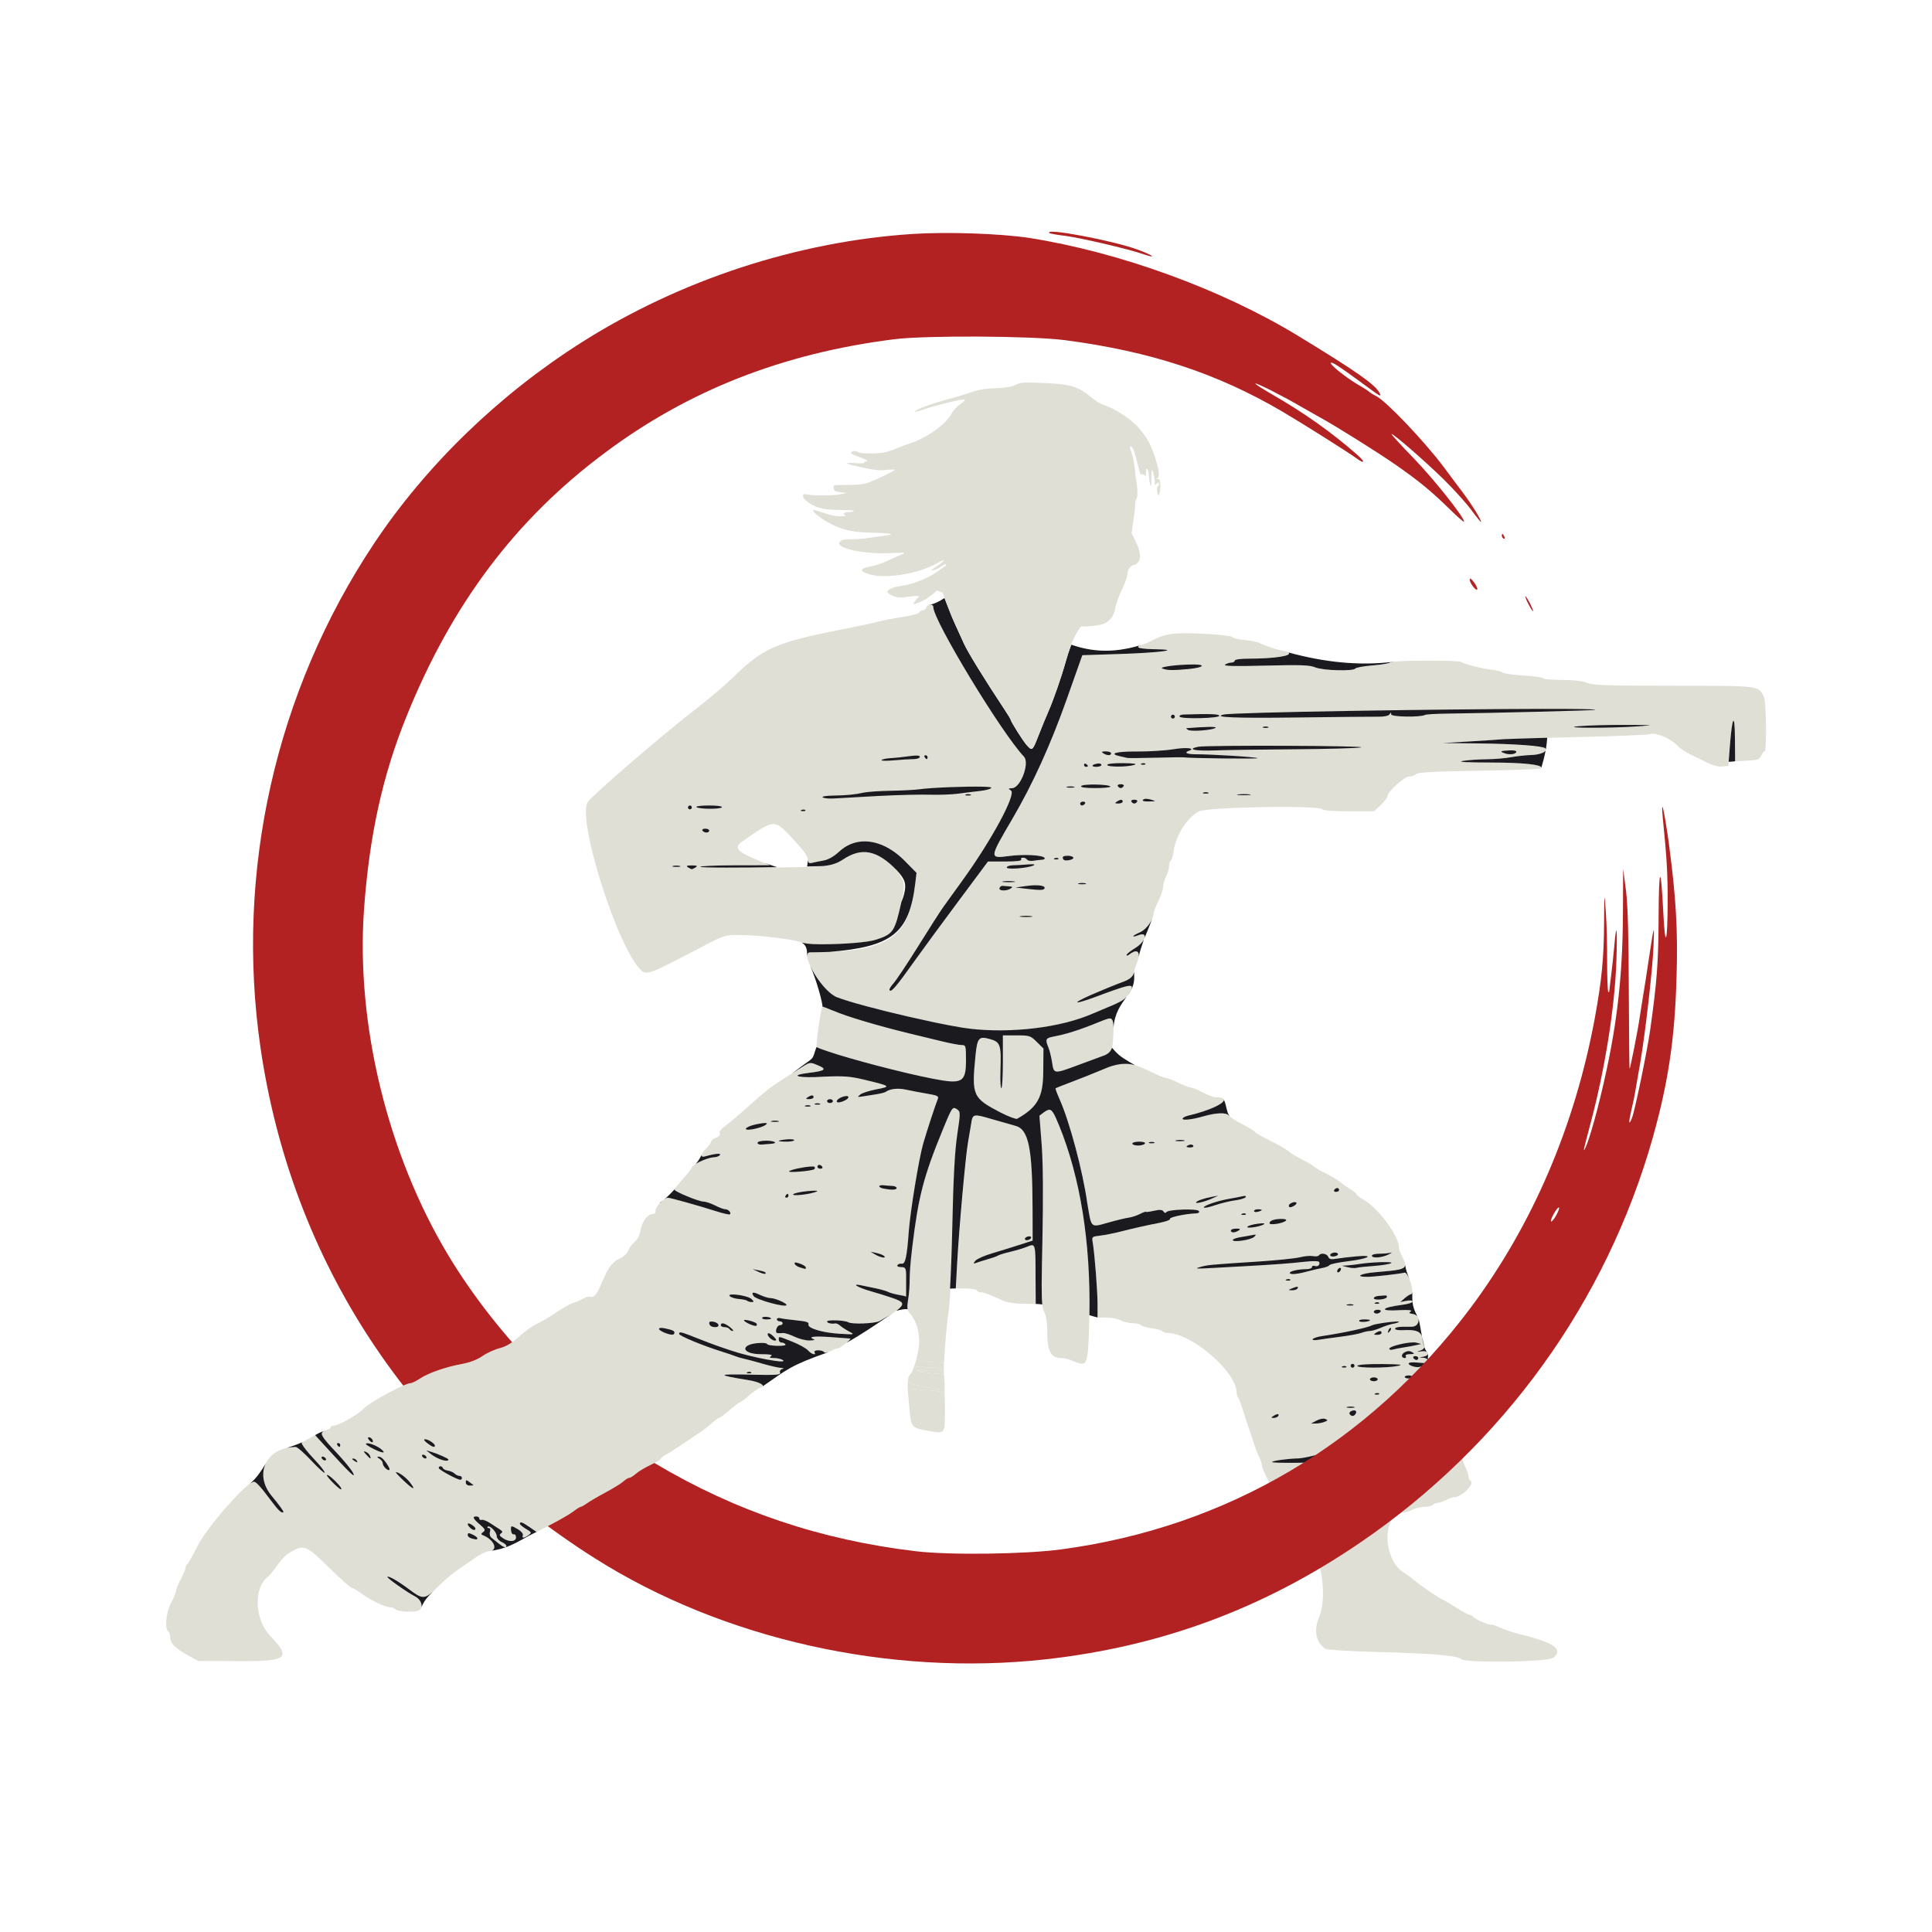 <svg width="1000" height="1000" viewBox="0 0 1000 1000" fill="none" xmlns="http://www.w3.org/2000/svg">
<path d="M583.241 550.444C579.613 550.149 576.323 551.208 571.091 553.434C566.416 555.424 559.004 558.395 554.618 560.039C550.232 561.684 546.513 563.162 546.354 563.321C546.196 563.479 547.214 566.205 548.616 569.376C553.688 580.845 560.487 606.414 562.718 622.416C564.605 635.955 564.187 635.56 573.727 632.86C578.053 631.635 582.837 630.481 584.358 630.294C585.879 630.105 588.466 629.258 590.108 628.409C591.75 627.56 593.093 627.055 593.093 627.286C593.093 627.516 594.968 627.283 597.259 626.768C600.399 626.062 601.629 626.15 602.259 627.127C602.793 627.954 603.363 628.058 603.843 627.418C604.891 626.021 619.731 625.525 620.556 626.86C620.922 627.45 620.412 627.956 619.403 628.002C613.344 628.282 605.04 630.024 605.583 630.903C605.855 631.346 603.496 632.199 600.337 632.801C594.862 633.844 587.317 635.58 578.593 637.803C576.393 638.364 572.442 639.098 569.812 639.436C565.082 640.044 565.031 640.086 565.567 643.234C566.569 649.115 568.09 668.355 568.091 675.168V681.918L572.843 681.956C575.455 681.956 578.716 682.633 580.091 683.419C581.466 684.205 584.254 684.864 586.284 684.884C588.314 684.884 590.245 685.358 590.575 685.892C590.904 686.426 593.417 687.159 596.157 687.522C598.897 687.885 601.38 688.574 601.675 689.052C601.97 689.529 603.108 689.919 604.204 689.919C616.662 689.919 640.091 710.074 640.091 720.79C640.091 721.741 640.45 722.947 640.888 723.47C641.325 723.992 642.503 727.119 643.505 730.419C644.507 733.719 645.684 737.319 646.124 738.419C646.563 739.519 647.691 742.894 648.632 745.919C649.572 748.944 650.964 752.613 651.72 754.073C652.476 755.533 653.093 757.362 653.093 758.136C653.093 759.836 656.753 767.592 657.886 768.292C660.474 769.891 682.097 769.732 683.015 768.107C683.656 766.97 684.301 766.749 684.989 767.429C688.003 770.407 684.338 771.421 671.071 771.285C658.78 771.156 658.085 771.247 659.542 772.865C660.395 773.807 661.091 775.539 661.091 776.714C661.091 781.786 666.605 789.296 675.089 795.782C683.477 802.196 687.655 825.458 682.593 837.574C679.89 844.042 681.262 850.362 686.032 853.419C686.893 853.971 699.021 854.711 713.093 855.068C740.97 855.776 754.499 856.926 756.317 858.743C758.482 860.908 801.04 860.301 803.948 858.064C809.461 853.824 804.417 850.207 787.091 845.972C783.054 844.986 777.373 843.042 774.856 841.787C773.901 841.311 772.455 840.919 771.642 840.919C769.823 840.919 762.719 837.701 762.261 836.669C762.079 836.257 761.45 835.919 760.868 835.919C760.286 835.919 756.959 834.12 753.476 831.92C749.992 829.72 746.901 827.919 746.606 827.919C745.818 827.919 733.922 819.763 731.593 817.625C730.493 816.615 728.209 814.928 726.517 813.878C715.446 807.012 715.371 783.064 726.421 782.884C727.616 782.847 729.718 782.205 731.093 781.419C732.468 780.633 735.254 779.976 737.284 779.957C739.315 779.957 741.253 779.469 741.593 778.919C741.933 778.369 742.973 777.917 743.903 777.914C744.833 777.91 746.883 777.235 748.458 776.413C750.034 775.592 751.94 774.919 752.694 774.919C756.687 774.919 763.571 767.951 761.093 766.42C760.543 766.079 760.09 765.041 760.087 764.11C760.084 763.18 759.409 761.132 758.587 759.556C757.765 757.981 757.093 756.08 757.093 755.333C757.093 754.586 756.012 751.599 754.691 748.697C753.37 745.794 752.058 742.52 751.776 741.419C750.749 737.406 746.659 726.628 745.046 723.683C744.522 722.728 744.093 721.347 744.093 720.613C744.093 719.878 743.234 717.513 742.185 715.355C741.135 713.198 740.476 711.112 740.718 710.72C741.363 709.677 736.355 706.64 735.183 707.365C733.826 708.204 729.093 706.939 729.093 705.738C729.093 705.173 731.17 704.995 734.093 705.31C738.063 705.738 739.093 705.548 739.093 704.384C739.093 703.572 738.09 702.861 736.843 702.785L734.593 702.649L736.843 702.215C740.583 701.495 739.648 698.892 735.843 699.432C733.089 699.823 732.974 699.768 735.093 699.069C736.538 698.592 737.433 697.649 737.212 696.833C737 696.056 736.54 694.099 736.185 692.485C735.447 689.132 732.97 688.127 726.343 688.485C724.006 688.61 722.093 688.311 722.093 687.817C722.093 686.874 724.121 686.605 730.401 686.717C735.164 686.804 735.875 680.744 731.181 680.081C729.283 679.812 729.07 679.533 730.181 678.772C731.132 678.12 729.226 677.916 724.343 678.145C713.676 678.647 714.677 676.817 725.843 675.401C728.73 675.034 731.093 674.27 731.093 673.703C731.093 673.079 729.846 672.922 727.933 673.305L724.771 673.938L727.085 671.93C728.358 670.826 729.781 669.921 730.247 669.921C731.495 669.921 731.255 666.956 729.638 662.423C728.853 660.223 727.675 658.556 727.02 658.717C724.287 659.392 711.313 660.863 707.843 660.891C700.994 660.948 703.967 659.17 711.843 658.499C729.371 657.005 729.179 657.147 724.96 648.686C724.483 647.731 724.093 646.361 724.093 645.639C724.093 639.904 713.67 625.622 706.353 621.335C704.01 619.962 702.093 618.504 702.093 618.096C702.093 617.688 700.63 616.491 698.843 615.438C697.055 614.384 694.793 612.78 693.813 611.871C692.834 610.962 689.608 609.029 686.644 607.577C683.679 606.125 680.654 604.374 679.923 603.682C679.191 602.99 676.394 601.348 673.704 600.034C671.015 598.719 668.066 596.918 667.153 596.032C666.241 595.147 662.049 592.724 657.837 590.647C653.625 588.57 649.902 586.42 649.563 585.872C649.223 585.324 646.365 583.574 643.21 581.981C640.054 580.389 636.851 578.337 636.091 577.421C634.659 575.695 629.629 575.869 622.593 577.891C617.117 579.465 612.093 580.032 612.093 579.076C612.093 578.561 613.33 577.848 614.843 577.493C630.672 573.768 639.335 567.921 629.024 567.921C628.021 567.921 625.083 566.797 622.497 565.422C619.911 564.047 617.186 562.921 616.44 562.921C615.695 562.921 612.752 561.797 609.901 560.422C607.051 559.047 604.17 557.923 603.499 557.923C602.828 557.923 600.099 556.868 597.436 555.581C590.84 552.392 586.87 550.745 583.241 550.45L583.241 550.444Z" fill="#DFDFD6"/>
<path d="M504.79 577.495C503.441 577.801 503.177 579.092 502.788 581.64C502.471 583.715 501.727 588.111 501.136 591.411C499.86 598.537 496.492 636.137 495.515 654.161L494.823 666.913H499.899C502.691 666.913 505.253 667.363 505.593 667.913C505.933 668.463 506.904 668.913 507.751 668.913C509.239 668.913 511.71 669.848 519.093 673.199C521.114 674.116 525.447 674.814 529.345 674.851L536.093 674.911V660.079C536.093 643.529 536.093 643.475 531.718 645.294C530 646.01 526.119 647.175 523.095 647.884C520.07 648.593 517.145 649.486 516.595 649.868C516.044 650.249 513.634 651.122 511.239 651.807C508.845 652.493 506.145 653.332 505.239 653.67C503.811 654.205 503.771 654.063 504.958 652.606C505.709 651.683 509.538 649.976 513.462 648.813C517.386 647.65 523.745 645.68 527.595 644.435L534.597 642.173L534.558 625.792C534.486 594.379 532.511 584.654 525.829 582.823C523.501 582.185 517.869 580.575 513.316 579.247C508.577 577.863 506.14 577.185 504.79 577.491L504.79 577.495Z" fill="#DFDFD6"/>
<path d="M692.153 614.919C691.636 614.919 690.933 615.368 690.593 615.918C690.253 616.468 690.677 616.919 691.534 616.919C692.392 616.919 693.093 616.468 693.093 615.918C693.093 615.368 692.671 614.919 692.153 614.919ZM670.022 622.208C668.825 622.279 667.091 623.194 667.091 624.026C667.091 625.166 668.195 625.14 670.065 623.958C670.875 623.446 671.275 622.768 670.958 622.45C670.761 622.254 670.421 622.17 670.022 622.208ZM651.093 625.919C649.993 625.919 649.091 626.328 649.091 626.827C649.091 627.327 649.993 627.497 651.093 627.21C652.193 626.923 653.093 626.515 653.093 626.304C653.093 626.092 652.193 625.919 651.093 625.919ZM642.903 628.237C642.105 628.559 642.346 628.791 643.511 628.84C644.566 628.886 645.156 628.651 644.823 628.317C644.491 627.984 643.625 627.95 642.903 628.237ZM663.376 630.919C659.571 630.919 657.093 631.794 657.093 633.137C657.093 634.319 664.099 633.247 665.544 631.842C666.13 631.274 665.3 630.919 663.376 630.919ZM654.059 633.214C653.559 633.153 652.584 633.213 651.151 633.38C648.705 633.674 646.268 634.351 645.737 634.882C644.55 636.069 651.898 635.071 654.099 633.745C654.576 633.454 654.556 633.278 654.059 633.214ZM639.843 635.934C638.33 635.934 637.091 636.369 637.091 636.919C637.091 638.183 639.136 638.183 641.093 636.919C642.261 636.165 641.986 635.934 639.843 635.934ZM649.913 639.122C649.773 638.99 649.193 639.073 648.093 639.296C646.718 639.575 643.905 640.074 641.843 640.407C639.78 640.739 638.093 641.384 638.093 641.842C638.093 643.186 647.451 641.804 649.091 640.237C649.751 639.6 650.051 639.255 649.913 639.122ZM691.194 648.325C689.828 648.234 688.059 649.054 688.6 649.93C688.873 650.369 690.025 650.49 691.161 650.191C692.384 649.874 692.859 649.284 692.327 648.752C692.062 648.487 691.65 648.363 691.194 648.325ZM719.761 648.404C718.753 648.688 716.165 648.918 714.011 648.918C711.856 648.918 710.093 649.368 710.093 649.918C710.093 651.385 715.132 651.055 718.593 649.359C720.242 648.551 720.768 648.121 719.761 648.404ZM685.181 648.968C684.17 648.813 683.129 649.056 682.677 649.785C682.382 650.261 680.992 650.43 679.589 650.163C678.185 649.895 675.137 650.166 672.815 650.766C670.493 651.367 660.493 652.384 650.593 653.024C625.973 654.617 625.069 654.703 621.093 655.841C618.25 656.657 619.095 656.759 625.593 656.403C629.993 656.161 638.318 655.705 644.093 655.392C659.045 654.577 667.596 653.943 675.403 653.068C679.148 652.648 682.436 652.668 682.712 653.113C683.541 654.455 682.129 655.871 680.561 655.269C679.754 654.959 679.091 655.205 679.091 655.814C679.091 656.423 677.799 656.921 676.218 656.921C671.781 656.921 667.067 658.07 667.647 659.009C668.188 659.884 672.02 659.426 678.093 657.761C680.018 657.234 682.943 656.563 684.593 656.265C686.243 655.97 687.847 655.313 688.161 654.81C688.473 654.306 692.748 653.41 697.661 652.819C708.293 651.542 712.042 649.404 702.093 650.292C698.518 650.61 693.911 651.155 691.854 651.503C688.944 651.996 687.977 651.783 687.497 650.531C687.171 649.679 686.191 649.123 685.181 648.968ZM714.431 653.308C710.769 653.426 706.159 653.791 703.091 654.322C701.716 654.56 699.243 654.844 697.593 654.953L694.593 655.157L697.593 655.917C699.243 656.333 701.268 656.477 702.093 656.231C702.918 655.985 706.968 655.543 711.093 655.252C715.218 654.961 719.268 654.296 720.093 653.772C720.808 653.307 718.092 653.191 714.431 653.308ZM727.32 654.472C727.454 657.168 723.719 657.49 711.843 658.502C703.967 659.172 700.994 660.951 707.843 660.894C711.313 660.856 724.287 659.395 727.02 658.72C727.647 658.565 728.768 660.131 729.55 662.189C728.5 659.315 727.531 657.214 727.32 654.472ZM693.798 656.273C693.616 656.205 693.367 656.235 693.091 656.417C692.541 656.757 692.091 657.486 692.091 658.036C692.091 658.587 692.541 658.757 693.091 658.417C693.641 658.077 694.091 657.35 694.091 656.8C694.091 656.524 693.979 656.341 693.798 656.273ZM665.905 662.236C665.107 662.558 665.346 662.793 666.511 662.842C667.564 662.883 668.154 662.645 667.821 662.314C667.489 661.982 666.627 661.949 665.905 662.236ZM671.397 666.031C670.9 666.031 669.967 666.326 668.591 666.918C666.664 667.746 666.67 667.779 668.782 667.847C669.987 667.885 671.251 667.468 671.591 666.918C671.957 666.326 671.895 666.031 671.397 666.031ZM731.04 668.502C731.006 669.347 730.742 669.924 730.247 669.924C729.781 669.924 728.358 670.829 727.085 671.933L724.77 673.941L727.933 673.308C729.812 672.93 731.047 673.089 731.09 673.688C730.926 672.039 731.01 670.315 731.04 668.502ZM717.093 670.519C716.543 670.572 714.968 670.686 713.593 670.769C712.218 670.852 711.093 671.381 711.093 671.946C711.093 673.22 717.499 672.666 717.843 671.363C717.98 670.844 717.643 670.463 717.093 670.519ZM731.09 673.723C731.051 674.288 728.706 675.002 725.843 675.365C714.677 676.782 713.5 678.815 724.343 678.149C729.226 677.918 731.132 678.111 730.181 678.775C729.07 679.536 729.283 679.816 731.181 680.084C732.328 680.246 733.159 680.736 733.68 681.375C732.008 678.428 731.332 676.103 731.09 673.723ZM711.903 674.236C711.105 674.557 711.346 674.792 712.511 674.841C713.566 674.883 714.156 674.645 713.823 674.315C713.491 673.982 712.625 673.949 711.903 674.236ZM697.362 675.226C696.389 675.479 696.943 675.687 698.593 675.724C700.241 675.762 701.039 675.536 700.362 675.264C699.685 674.991 698.335 674.973 697.362 675.226ZM713.153 677.918C712.021 677.918 711.093 678.368 711.093 678.918C711.093 679.468 711.742 679.918 712.534 679.918C713.327 679.918 714.253 679.468 714.593 678.918C714.933 678.368 714.286 677.918 713.153 677.918ZM730.401 686.72C724.121 686.607 722.093 686.879 722.093 687.82C722.093 688.313 724.005 688.613 726.343 688.488C732.97 688.129 735.447 689.135 736.185 692.488C736.54 694.102 737 696.059 737.212 696.836C737.433 697.652 736.538 698.595 735.093 699.072C732.974 699.771 733.089 699.827 735.843 699.435C736.5 699.315 738 699.315 738.72 699.815C736.372 697.828 736.06 690.4 734.29 682.643C734.29 683.566 734.29 686.72 730.401 686.72ZM706.034 682.918C704.352 682.918 703.216 683.308 703.511 683.785C704.009 684.59 709.091 684.151 709.091 683.302C709.091 683.091 707.716 682.918 706.034 682.918ZM722.478 684.029C719.08 684.184 711.453 685.285 710.134 686.002C707.905 687.213 695.151 689.955 684.321 691.553C681.971 691.9 679.789 692.603 679.472 693.115C679.136 693.659 680.293 693.813 682.245 693.493C684.087 693.187 689.349 692.456 693.938 691.868C698.528 691.279 703.392 690.375 704.751 689.858C706.11 689.341 708.039 688.919 709.036 688.919C710.033 688.919 712.592 688.164 714.722 687.241C716.851 686.317 719.71 685.386 721.075 685.175C722.44 684.963 723.792 684.543 724.075 684.241C724.273 684.033 723.61 683.976 722.478 684.029ZM719.899 687.394C719.591 687.084 719.031 687.64 718.657 688.627C718.115 690.052 718.23 690.168 719.218 689.187C719.901 688.509 720.209 687.704 719.899 687.394ZM714.321 688.98C713.814 688.98 713.06 689.294 712.091 689.92C710.878 690.702 711.023 690.906 712.843 690.906C714.081 690.906 715.091 690.47 715.091 689.92C715.091 689.294 714.829 688.98 714.321 688.98ZM729.692 694.935C725.35 695.381 719.093 697.052 719.093 698.111C719.093 698.632 719.88 698.824 720.843 698.541C721.805 698.258 724.393 697.753 726.593 697.416C728.792 697.08 731.716 696.54 733.091 696.218L735.593 695.633L733.091 694.967C732.372 694.77 731.14 694.782 729.692 694.929V694.935ZM729.046 699.347C728.424 699.347 727.777 699.555 727.079 699.929C725.099 700.989 725.186 702.92 727.212 702.92C727.762 702.92 727.933 702.47 727.593 701.92C727.238 701.346 728.172 700.929 729.784 700.891C732.162 700.853 732.326 700.706 730.856 699.848C730.262 699.504 729.667 699.347 729.046 699.347ZM736.843 702.195L734.593 702.652L736.843 702.788C738.09 702.864 739.093 703.576 739.093 704.388C739.093 705.464 738.063 705.723 734.093 705.295C731.17 704.981 729.093 705.177 729.093 705.741C729.093 706.942 733.826 708.207 735.182 707.368C736.5 706.815 740.185 709.67 740.43 709.815C739.624 707.907 738.71 706.575 739.19 700.837C739 701.315 738.176 701.938 736.843 702.195ZM732.534 701.92C731.676 701.92 731.253 702.37 731.593 702.92C731.933 703.47 732.634 703.92 733.151 703.92C733.669 703.92 734.093 703.47 734.093 702.92C734.093 702.37 733.392 701.92 732.534 701.92ZM700.091 705.92C699.541 705.92 699.093 706.37 699.093 706.919C699.093 707.47 699.541 707.92 700.091 707.92C700.641 707.92 701.093 707.47 701.093 706.919C701.093 706.37 700.641 705.92 700.091 705.92ZM715.403 706.033C708.225 705.965 702.955 706.328 702.593 706.918C701.837 708.142 717.749 708.187 723.593 706.978C726.617 706.352 724.62 706.12 715.403 706.033ZM694.905 707.238C694.107 707.56 694.345 707.794 695.511 707.844C696.566 707.889 697.156 707.651 696.823 707.319C696.491 706.986 695.627 706.951 694.905 707.238ZM729.093 711.92C727.993 711.92 727.091 712.275 727.091 712.707C727.091 713.141 727.993 713.492 729.093 713.492C730.193 713.492 731.093 713.14 731.093 712.707C731.093 712.275 730.193 711.92 729.093 711.92ZM711.093 712.918C709.993 712.918 709.091 713.368 709.091 713.918C709.091 714.468 709.993 714.918 711.093 714.918C712.193 714.918 713.093 714.468 713.093 713.918C713.093 713.368 712.193 712.918 711.093 712.918ZM711.903 721.236C711.105 721.557 711.346 721.792 712.511 721.841C713.566 721.883 714.156 721.649 713.823 721.316C713.491 720.984 712.625 720.949 711.903 721.236ZM697.343 728.23C696.38 728.484 697.168 728.687 699.093 728.687C701.016 728.687 701.805 728.48 700.843 728.23C699.88 727.977 698.305 727.977 697.343 728.23ZM701.661 730.237C701.27 729.938 700.525 729.923 699.567 730.289C698.685 730.629 698.239 731.359 698.583 731.913C699.393 733.224 700.798 733.197 701.628 731.856C702.092 731.111 702.058 730.533 701.667 730.238L701.661 730.237ZM661.368 731.971C660.89 731.971 660.068 732.285 659.089 732.918C657.798 733.753 657.825 733.904 659.282 733.904C660.212 733.904 661.251 733.468 661.591 732.918C661.984 732.286 661.85 731.971 661.372 731.971H661.368ZM683.915 734.42C683.099 734.575 682.204 734.881 681.425 735.303L678.589 736.838L681.089 736.8C682.464 736.8 684.489 736.399 685.589 735.947C687.361 735.219 687.403 735.047 685.927 734.443C685.468 734.25 684.733 734.25 683.917 734.405L683.915 734.42ZM709.163 743.668C708.013 743.777 707.093 744.09 707.093 744.535C707.093 744.747 708.78 744.886 710.843 744.849C713.699 744.796 714.122 744.595 712.61 744.005C711.696 743.631 710.313 743.557 709.163 743.668ZM705.903 746.236C705.105 746.558 705.346 746.792 706.511 746.842C707.566 746.883 708.156 746.649 707.823 746.316C707.491 745.984 706.625 745.949 705.903 746.236ZM684.216 752.636C683.285 752.636 681.932 752.916 679.807 753.461C676.94 754.194 673.468 754.826 672.093 754.863C666.172 755.03 658.122 756.157 658.501 756.769C658.889 757.396 676.41 757.257 705.46 756.399C716.758 756.062 720.484 755.586 719.011 754.655C718.782 754.511 712.966 754.617 706.091 754.927C696.669 755.331 693.32 755.15 692.483 754.191C691.007 752.5 689.744 752.57 690.411 754.308C691.072 756.03 687.679 755.331 686.091 753.418C685.655 752.891 685.147 752.636 684.216 752.636ZM693.903 753.234C693.105 753.556 693.346 753.791 694.511 753.84C695.566 753.885 696.156 753.647 695.823 753.315C695.491 752.982 694.625 752.947 693.903 753.234ZM710.593 763.924C709.702 763.924 709.253 764.374 709.593 764.924C709.932 765.474 710.381 765.924 710.593 765.924C710.803 765.924 711.253 765.474 711.593 764.924C711.933 764.374 711.483 763.924 710.593 763.924ZM703.011 764.937C699.149 764.937 698.023 765.232 699.093 765.922C700.402 766.767 706.855 766.31 708.011 765.291C708.24 765.091 705.99 764.937 703.011 764.937ZM656.27 765.969C657.349 767.992 658.823 769.819 659 771.915C659.263 771.256 662.052 771.193 671.071 771.287C684.338 771.423 688.004 770.409 684.989 767.432C684.301 766.752 683.656 766.972 683.015 768.109C682.097 769.734 660.474 769.894 657.886 768.294C657.5 767.815 657 767.315 656.27 765.969ZM689.093 765.924C688.543 765.924 688.091 766.374 688.091 766.924C688.091 767.474 688.543 767.924 689.093 767.924C689.643 767.924 690.093 767.474 690.093 766.924C690.093 766.374 689.643 765.924 689.093 765.924Z" fill="#1B1B1F"/>
<path d="M472.363 121.094C412.598 125 351.855 144.922 300.684 177.441C258.008 204.59 220.605 240.82 193.652 281.25C142.578 357.91 121.582 451.465 134.863 542.48C150.977 652.637 212.207 746.094 308.008 806.64C374.121 848.437 460.352 867.773 541.016 858.887C600.977 852.246 654.004 832.617 704.199 798.34C778.027 747.949 831.348 674.023 855.469 588.867C863.477 560.351 866.895 537.598 867.773 505.859C868.555 481.348 867.48 464.258 863.77 436.328C861.328 418.75 859.473 411.133 860.742 424.316C862.793 444.726 863.184 452.148 863.184 466.797C863.086 488.476 861.914 491.699 860.938 472.656C859.668 446.875 858.594 447.754 858.496 474.609C858.398 498.437 857.617 508.301 854.102 533.301C852.539 544.238 846.289 574.512 844.727 578.613C843.066 582.812 842.871 581.25 844.238 575.293C845.02 572.168 846.094 566.992 846.582 563.867C847.168 560.742 848.242 554.101 849.121 549.316C851.66 534.18 855.371 501.953 855.859 489.746C856.348 477.246 856.25 477.832 853.027 499.023C852.246 504.687 851.074 511.719 850.586 514.648C850.098 517.578 849.316 522.851 848.73 526.367C847.949 532.324 843.848 552.93 843.457 553.32C843.359 553.418 843.164 535.254 843.066 512.89C842.969 484.277 842.578 468.848 841.602 460.937L840.137 449.707L840.039 471.68C839.941 508.789 836.328 536.719 826.758 574.219C824.902 581.445 822.461 589.551 821.387 592.285C819.043 597.754 819.141 596.875 823.242 581.543C830.664 553.711 835.742 521.973 836.621 498.047C837.207 480.371 836.719 476.074 835.547 489.746C835.156 494.043 834.473 500.586 833.984 504.394C833.496 508.105 833.105 511.816 833.008 512.598C833.008 513.379 832.715 513.769 832.422 513.379C832.129 513.086 831.836 505.859 831.836 497.363C831.934 488.867 831.543 477.344 831.152 471.68C830.371 461.426 830.371 461.426 830.273 477.539C830.176 495.605 829.102 507.031 825.586 526.367C815.234 582.812 793.164 634.18 760.938 677.246C708.496 747.07 634.863 790.527 549.316 801.953C530.469 804.492 491.504 804.98 474.121 802.93C424.805 797.07 380.957 782.324 339.355 757.617C297.949 733.105 257.91 692.773 231.836 649.414C200.586 597.265 184.277 530.176 188.379 471.191C191.113 432.812 197.949 401.465 210.449 370.703C233.887 312.695 266.797 268.848 313.086 234.375C356.25 202.051 405.371 182.812 462.891 175.586C479.199 173.535 534.082 173.828 551.27 176.074C595.41 181.836 630.078 193.262 663.672 212.988C674.609 219.433 697.656 233.984 701.953 237.109C706.543 240.527 706.836 239.16 702.344 235.254C689.355 223.828 675 213.672 658.398 204.101C653.418 201.269 649.512 198.73 649.805 198.535C650.293 198.047 664.746 205.371 673.34 210.449C676.562 212.305 680.859 214.746 682.812 215.82C690.918 220.215 713.086 234.082 722.754 240.82C734.766 249.219 741.016 254.394 750.781 263.965C754.59 267.676 757.812 270.508 757.812 270.019C757.812 267.676 742.285 248.144 731.738 237.207C725 230.273 719.824 224.609 720.215 224.609C721.387 224.609 736.621 237.793 746.973 247.851C752.344 253.125 758.887 260.351 761.621 264.062C764.355 267.773 766.602 270.508 766.602 270.215C766.602 268.848 762.012 261.426 757.031 254.785C754.004 250.683 749.512 244.824 747.168 241.601C737.207 228.32 717.48 207.617 712.402 205.078C710.84 204.297 709.277 203.32 708.984 203.027C708.691 202.637 705.859 200.781 702.637 198.926C696.387 195.215 688.086 188.574 688.867 187.793C689.453 187.207 693.066 189.551 703.613 197.265C714.941 205.664 715.332 205.859 713.965 203.223C711.621 198.926 701.758 191.992 671.387 173.535C631.934 149.609 579.297 130.469 532.715 123.144C517.773 120.898 490.625 119.922 472.363 121.094ZM805.566 628.906C804.395 631.055 803.125 632.519 802.832 632.226C802.148 631.543 805.762 625 806.836 625C807.324 625 806.738 626.758 805.566 628.906Z" fill="#B22222"/>
<path d="M543.164 120.605C543.359 120.898 547.07 121.582 551.367 122.07C559.863 123.242 583.691 128.808 591.113 131.347C599.414 134.18 597.168 132.226 588.574 129.101C575.586 124.414 540.332 117.773 543.164 120.605Z" fill="#B22222"/>
<path d="M777.344 277.246C777.344 277.832 777.734 278.516 778.32 278.809C778.906 279.101 779.004 278.711 778.711 277.93C778.027 276.172 777.344 275.879 777.344 277.246Z" fill="#B22222"/>
<path d="M760.742 300.098C760.742 301.953 764.551 306.641 764.648 304.883C764.648 304.101 763.77 302.441 762.695 301.074C761.426 299.414 760.742 299.023 760.742 300.098Z" fill="#B22222"/>
<path d="M791.016 312.5C792.09 314.648 793.262 316.406 793.457 316.406C793.75 316.406 793.066 314.648 791.992 312.5C790.918 310.351 789.746 308.594 789.551 308.594C789.258 308.594 789.941 310.351 791.016 312.5Z" fill="#B22222"/>
<path d="M252.421 790.267C252.058 790.63 252.315 790.927 252.995 790.927C253.757 790.927 253.993 791.663 253.616 792.849C253.28 793.909 253.579 795.254 254.302 795.849C255.013 796.442 256.718 797.815 258.093 798.896C260.8 801.025 262.091 801.411 262.091 800.089C262.091 799.627 260.968 798.737 259.593 798.111C258.218 797.484 257.093 796.131 257.093 795.105C257.093 793.016 253.447 789.24 252.421 790.267Z" fill="#DFDFD6"/>
<path d="M418.992 550.229C417.687 550.531 416.025 551.703 412.173 554.167C408.517 556.504 404.815 558.867 403.948 559.416C398.793 562.688 395.67 565.177 387.593 572.448C382.643 576.904 377.103 581.585 375.281 582.848C373.269 584.242 372.181 585.702 372.511 586.563C372.851 587.447 372.121 588.335 370.575 588.923C369.211 589.442 368.093 590.31 368.093 590.848C368.093 591.387 366.968 592.952 365.593 594.327C362.688 597.231 362.328 599.266 364.843 598.558C370.151 597.063 373.307 596.763 372.659 597.811C372.281 598.42 370.989 598.943 369.784 598.973C366.367 599.06 358.783 602.457 358.157 604.18C357.847 605.034 355.681 607.828 353.343 610.389C351.006 612.95 349.095 615.352 349.103 615.729C349.103 616.741 361.649 621.917 364.083 621.917C365.233 621.917 367.935 622.816 370.091 623.917C372.247 625.016 374.679 625.917 375.493 625.917C377.059 625.917 378.636 627.709 377.802 628.543C377.53 628.815 374.445 628.127 370.949 627.016C361.403 623.984 346.727 619.887 345.593 619.936C343.611 620.023 339.009 624.94 339.298 626.659C339.491 627.806 338.954 628.42 337.749 628.424C335.135 628.424 332.188 632.482 331.454 637.069C331.074 639.447 329.909 641.706 328.484 642.827C327.194 643.841 325.681 645.873 325.122 647.343C324.509 648.955 322.704 650.601 320.569 651.493C317.16 652.918 314.669 656.406 312.263 662.227C311.991 662.886 311.69 663.187 311.419 663.917C309.366 669.459 307.35 671.953 305.492 671.241C304.714 670.942 303.067 671.35 301.833 672.149C300.6 672.948 298.468 673.878 297.093 674.215C295.718 674.552 291.551 676.87 287.833 679.364C284.116 681.858 279.56 684.532 277.708 685.305C275.857 686.079 271.883 688.935 268.882 691.653C265.077 695.099 261.965 696.965 258.597 697.813C255.94 698.482 251.926 700.326 249.679 701.911C247.094 703.733 243.204 705.222 239.093 705.965C230.798 707.464 221.541 710.707 217.204 713.632C215.34 714.889 213.195 715.917 212.437 715.917C209.679 715.917 191.021 726.016 188.452 728.899C185.698 731.99 175.301 737.917 172.634 737.917C171.787 737.917 171.093 738.319 171.093 738.809C171.093 739.3 169.968 739.984 168.593 740.329C164.823 741.275 165.486 742.703 173.71 751.376C177.862 755.753 181.929 760.705 182.745 762.377C184.354 765.669 181.246 762.706 168.843 749.108L163.095 742.801L159.843 744.61C158.055 745.604 156.42 746.515 156.208 746.635C155.547 747.01 158.739 751.215 163.513 756.253C166.032 758.912 168.087 761.611 168.079 762.252C168.079 762.893 165.014 760.152 161.286 756.165C157.559 752.177 153.854 748.924 153.052 748.932C137.868 749.087 131.122 762.879 140.648 774.291C144.252 778.609 146.982 782.363 146.714 782.631C145.858 783.488 144.147 781.903 140.193 776.594C134.965 769.578 132.544 766.916 131.386 766.916C127.884 766.916 107.368 790.193 102.593 799.584C99.843 804.993 97.255 809.567 96.843 809.751C96.431 809.932 96.093 810.655 96.093 811.352C96.093 812.049 94.968 814.734 93.593 817.321C92.218 819.907 91.091 822.701 91.091 823.528C91.091 824.356 89.968 827.047 88.593 829.51C85.993 834.168 85.086 843.176 87.093 844.416C87.643 844.757 88.091 846.065 88.091 847.323C88.091 850.477 90.638 853.121 97.097 856.684L102.593 859.719L123.222 859.817C148.837 859.942 150.932 858.288 139.849 846.722C131.652 838.167 131.15 821.397 138.929 815.954C139.352 815.659 141.009 813.615 142.609 811.415C146.508 806.055 148.208 804.425 151.888 802.523C157.542 799.599 158.918 800.262 170.343 811.419C176.255 817.193 181.544 821.916 182.099 821.916C182.654 821.916 185.006 823.289 187.322 824.966C192.061 828.399 199.497 831.915 202.019 831.915C202.939 831.915 204.195 832.417 204.808 833.03C206.074 834.296 215.052 834.678 216.886 833.544C219.355 832.018 218.234 828.04 214.843 826.293C210.494 824.052 200.029 816.648 200.519 816.158C201.15 815.527 206.195 818.456 212.025 822.836C219.011 828.085 220.081 827.99 226.411 821.558C229.312 818.611 233.463 814.989 235.638 813.509C237.813 812.029 242.068 809.054 245.093 806.898C248.118 804.742 251.552 802.963 252.722 802.947C258.164 802.867 256.218 797.146 249.88 794.587C248.88 794.184 248.925 793.823 250.091 792.964C251.365 792.026 251.104 791.437 248.343 789.064C244.769 785.992 244.313 784.915 246.591 784.915C247.416 784.915 248.091 785.403 248.091 785.999C248.091 786.595 248.64 786.9 249.31 786.677C249.979 786.454 251.948 787.203 253.685 788.343C255.422 789.483 257.687 790.956 258.718 791.615C260.195 792.559 260.316 793.003 259.284 793.71C258.277 794.4 258.537 794.978 260.415 796.209C263.605 798.298 267.091 798.034 267.091 795.702C267.091 794.719 266.547 794.028 265.882 794.165C265.217 794.301 264.603 793.403 264.519 792.165C264.334 789.463 264.481 789.443 268.208 791.644C269.816 792.594 270.912 793.944 270.644 794.644C270.009 796.297 271.235 796.264 273.558 794.564C275.299 793.291 275.221 793.104 272.247 791.348C270.511 790.322 269.093 789.131 269.093 788.699C269.093 787.381 270.328 787.806 274.103 790.422L277.716 792.928L285.654 788.832C290.019 786.58 295.024 783.653 296.775 782.326C298.525 781 300.256 779.914 300.62 779.914C300.983 779.914 302.477 779.067 303.937 778.031C305.397 776.995 309.741 774.466 313.591 772.412C317.441 770.358 321.52 767.832 322.656 766.797C323.791 765.762 325.185 764.914 325.753 764.914C326.321 764.914 327.867 763.954 329.189 762.779C330.51 761.605 333.953 759.548 336.841 758.207C339.729 756.866 342.091 755.426 342.091 755.01C342.091 754.593 343.317 753.614 344.814 752.834C346.31 752.054 350.023 749.708 353.064 747.623C356.105 745.538 360.225 742.753 362.222 741.435C364.219 740.118 367.098 737.888 368.618 736.479C370.139 735.07 371.741 733.914 372.177 733.914C372.613 733.914 375.049 732.114 377.591 729.914C380.133 727.714 382.522 725.907 382.901 725.897C383.281 725.897 385.391 724.306 387.591 722.385C389.791 720.465 392.405 718.634 393.398 718.319C397.003 717.172 394.283 715.451 387.019 714.281C370.759 711.662 370.944 711.106 387.943 711.502C401.772 711.824 404.209 711.665 403.747 710.461C403.434 709.644 403.925 708.85 404.898 708.594C405.999 708.303 405.715 708.096 404.091 708.002C402.716 707.923 398.443 706.94 394.593 705.821C390.743 704.701 386.466 703.556 385.091 703.276C383.716 702.996 381.691 702.398 380.591 701.949C379.491 701.501 376.341 700.433 373.591 699.576C363.714 696.501 351.403 691.395 351.497 690.414C351.626 689.087 352.315 689.255 361.091 692.737C365.216 694.374 369.941 696.165 371.591 696.719C373.241 697.272 376.166 698.268 378.091 698.93C388.628 702.554 408.727 706.264 405.091 703.914C404.266 703.381 402.243 702.931 400.593 702.914C398.286 702.877 397.937 702.661 399.091 701.914C400.143 701.234 398.61 700.94 393.958 700.93C383.095 700.892 382.984 695.382 393.841 695.084C395.629 695.035 397.095 695.315 397.099 695.705C397.103 696.096 399.363 696.496 402.118 696.596C405.002 696.701 406.882 696.38 406.55 695.846C406.233 695.334 405.325 694.914 404.532 694.914C403.74 694.914 403.091 694.239 403.091 693.414C403.091 691.53 402.599 691.458 410.169 694.475C413.702 695.882 417.338 697.907 418.251 698.975C419.944 700.953 422.715 701.732 421.591 699.914C421.243 699.349 422.062 698.914 423.474 698.914C424.849 698.914 426.233 699.335 426.55 699.848C426.883 700.389 428.272 700.18 429.859 699.354C431.362 698.57 433.085 697.925 433.687 697.922C434.815 697.922 440.984 692.998 440.091 692.816C439.815 692.76 435.204 692.422 429.841 692.064C420.998 691.475 417.981 691.898 421.341 693.252C422.029 693.528 420.99 693.793 419.031 693.836C417.072 693.878 413.557 692.992 411.22 691.863C408.883 690.734 406.21 689.884 405.281 689.977C404.352 690.067 403.071 690.094 402.435 690.029C400.798 689.867 402.021 685.914 403.708 685.914C404.469 685.914 405.091 685.464 405.091 684.914C405.091 684.364 404.416 683.914 403.591 683.914C402.766 683.914 402.091 683.435 402.091 682.848C402.091 682.26 402.88 682 403.843 682.268C404.805 682.536 408.603 683.049 412.283 683.408C417.23 683.892 418.84 684.406 418.466 685.381C417.689 687.407 425.468 689.802 434.591 690.346C442.353 690.808 442.502 690.776 439.591 689.244C437.941 688.376 435.86 687.027 434.966 686.248C434.072 685.469 432.949 684.904 432.468 684.992C430.381 685.374 428.091 684.841 428.091 683.973C428.091 682.986 437.337 683.33 439.036 684.381C440.9 685.532 452.849 685.084 455.218 683.774C463.474 679.205 467.093 676.515 467.093 674.947C467.093 673.745 464.774 672.739 459.534 671.078C457.063 670.295 455.438 669.727 450.341 668.258C444.056 666.447 440.539 664.243 445.591 665.282C447.241 665.622 450.741 666.341 453.368 666.885C455.995 667.428 458.922 668.28 459.87 668.778C460.818 669.276 463.556 670.009 465.956 670.406C467.61 670.679 468.503 670.898 469.109 671.203V659.676C469.014 656.499 468.706 655.914 466.534 655.914C465.039 655.914 464.242 655.489 464.613 654.889C464.96 654.324 465.982 653.986 466.884 654.139C468.694 654.445 469.544 650.517 470.48 637.524C471.228 627.149 475.774 599.451 477.966 591.914C479.904 585.251 484.344 571.698 485.544 568.784C486.101 567.432 485.136 566.971 479.905 566.096C476.434 565.514 471.568 564.591 469.093 564.043C464.73 563.077 460.646 563.42 458.593 564.922C458.043 565.324 455.793 565.953 453.593 566.319C451.393 566.685 448.243 567.214 446.593 567.496C443.844 567.966 443.744 567.889 445.392 566.567C446.381 565.773 450.188 564.558 453.849 563.867C461.561 562.412 461.177 562.123 447.093 558.754C439.95 557.045 436.557 556.811 425.843 557.285C412.787 557.863 408.313 556.636 418.843 555.365C427.168 554.361 428.31 553.449 423.673 551.512C421.245 550.497 420.297 549.928 418.992 550.229Z" fill="#DFDFD6"/>
<path d="M167.765 740.718H167.65C166.016 741.215 164.547 741.988 163.112 742.817L168.843 749.105C181.246 762.703 184.354 765.666 182.745 762.374C181.929 760.702 177.862 755.75 173.71 751.372C166.36 743.621 165.269 741.716 167.765 740.71V740.718ZM190.909 743.919C190.247 743.919 190.326 744.494 191.115 745.445C192.485 747.097 193.708 746.729 192.632 744.987C192.27 744.401 191.494 743.919 190.909 743.919ZM156.991 746.204C154.203 747.545 151.415 748.469 148.626 749.416C150.022 749.117 151.462 748.953 153.052 748.937C153.854 748.937 157.559 752.181 161.286 756.169C165.014 760.156 168.079 762.898 168.079 762.257C168.087 761.615 166.032 758.916 163.513 756.257C158.739 751.219 155.547 747.014 156.208 746.64C156.254 746.602 156.826 746.296 156.991 746.204ZM175.034 746.919C174.453 746.919 174.253 747.369 174.593 747.919C174.933 748.469 175.412 748.919 175.654 748.919C175.896 748.919 176.093 748.469 176.093 747.919C176.093 747.369 175.617 746.919 175.034 746.919ZM190.595 747.07C190.037 747.01 189.619 747.07 189.419 747.263C188.846 747.836 196.146 751.629 198.093 751.769C199.017 751.837 198.633 751.137 197.093 749.949C195.183 748.476 192.268 747.256 190.595 747.07ZM188.37 751.348C188.404 751.556 188.794 752.04 189.554 752.879C191.731 755.286 192.233 755.447 191.486 753.5C191.186 752.717 190.21 751.797 189.322 751.457C188.657 751.204 188.333 751.14 188.37 751.348ZM166.976 753.918C166.427 753.918 166.253 754.368 166.593 754.918C166.933 755.468 167.662 755.918 168.212 755.918C168.763 755.918 168.933 755.468 168.593 754.918C168.253 754.368 167.526 753.918 166.976 753.918ZM195.986 753.96C195.026 753.997 195.133 754.3 196.345 755.006C197.307 755.567 198.095 756.588 198.095 757.276C198.095 758.694 200.074 760.927 201.331 760.927C201.789 760.927 201.706 760.138 201.146 759.176C199.148 755.743 197.354 753.924 195.986 753.96ZM182.782 754.942C182.068 754.942 182.192 755.344 183.093 755.926C185.014 757.168 185.36 757.168 184.593 755.926C184.253 755.376 183.437 754.942 182.782 754.942ZM137.544 757.525C135.275 761.287 132.825 765.018 129.5 767.816C129.984 767.536 131.105 766.924 131.386 766.924C132.544 766.924 134.965 769.585 140.193 776.602C144.147 781.91 145.858 783.495 146.714 782.639C146.982 782.37 144.252 778.617 140.648 774.299C135.924 768.639 135.22 762.402 137.544 757.525ZM204.901 761.965C204.521 761.927 206.318 763.919 208.894 766.353C214.028 771.204 215.568 771.623 212.124 767.231C210.09 764.638 206.538 762.048 204.901 761.965ZM169.218 763.473C168.687 764 175.402 770.84 176.497 770.889C176.995 770.927 176.547 769.933 175.499 768.717C172.925 765.728 169.678 763.017 169.218 763.473Z" fill="#1B1B1F"/>
<path d="M220.091 744.974C219.103 744.974 219.447 745.632 221.093 746.919C223.655 748.924 225.093 749.413 225.093 748.28C225.093 747.226 221.701 744.974 220.091 744.974ZM220.593 750.673L223.091 752.649C226.518 755.355 232.091 757.08 232.091 755.435C232.091 754.91 226.919 752.62 223.007 751.415L220.593 750.673ZM218.976 752.919C218.427 752.919 218.253 753.369 218.593 753.919C218.933 754.469 219.662 754.919 220.212 754.919C220.763 754.919 220.933 754.469 220.593 753.919C220.253 753.369 219.526 752.919 218.976 752.919ZM228.017 758.95C227.528 758.95 227.093 759.23 227.093 759.837C227.093 760.719 236.668 765.925 238.29 765.925C238.734 765.925 239.093 765.475 239.093 764.925C239.093 764.375 238.509 763.925 237.794 763.925C237.08 763.925 235.96 763.391 235.308 762.739C234.655 762.086 233.102 761.399 231.857 761.21C230.612 761.021 229.446 760.432 229.261 759.898C229.05 759.283 228.506 758.95 228.017 758.95ZM241.407 766.212C241.155 766.254 241.091 766.609 241.091 767.302C241.091 768.299 241.929 768.923 243.261 768.923C244.453 768.923 245.241 768.798 245.011 768.643C244.782 768.488 243.805 767.757 242.843 767.021C242.094 766.446 241.657 766.171 241.407 766.212ZM246.591 784.896C244.313 784.896 244.769 785.996 248.343 789.068C251.104 791.44 251.365 792.029 250.091 792.968C248.925 793.827 248.88 794.187 249.88 794.591C255.338 796.794 257.507 801.354 254.538 802.626C264.619 801.222 269.997 796.477 277.72 792.925L274.103 790.425C270.328 787.809 269.093 787.384 269.093 788.703C269.093 789.134 270.511 790.325 272.247 791.351C275.221 793.107 275.299 793.295 273.558 794.568C271.235 796.268 270.009 796.301 270.644 794.647C270.913 793.947 269.816 792.566 268.208 791.616C264.483 789.415 264.334 789.466 264.519 792.168C264.603 793.406 265.217 794.304 265.882 794.168C266.547 794.032 267.091 794.723 267.091 795.706C267.091 798.037 263.605 798.301 260.415 796.211C258.537 794.98 258.277 794.404 259.284 793.714C260.316 793.006 260.195 792.562 258.718 791.618C257.687 790.958 255.422 789.486 253.685 788.346C251.948 787.206 249.979 786.443 249.31 786.666C248.64 786.889 248.091 786.597 248.091 786.002C248.091 785.406 247.416 784.896 246.591 784.896ZM242.777 788.558C241.795 788.358 241.861 789.292 243.294 790.726C244.649 792.081 246.093 792.309 246.093 791.167C246.093 790.75 245.191 789.844 244.091 789.158C243.543 788.814 243.105 788.626 242.777 788.558ZM252.421 790.265C253.447 789.238 257.093 793.014 257.093 795.103C257.093 796.129 258.218 797.482 259.593 798.109C260.968 798.735 262.091 799.625 262.091 800.087C262.091 801.409 260.8 801.023 258.093 798.894C256.718 797.812 255.013 796.44 254.302 795.847C253.579 795.252 253.28 793.907 253.616 792.847C253.993 791.661 253.757 790.925 252.995 790.925C252.315 790.925 252.058 790.626 252.421 790.265ZM242.595 793.615C242.222 793.653 242.093 793.913 242.093 794.447C242.093 795.597 243.476 796.366 246.343 796.81C246.756 796.874 247.089 796.587 247.085 796.175C247.081 795.763 245.956 794.907 244.585 794.271C243.591 793.811 242.969 793.577 242.595 793.615ZM200.519 816.161C200.029 816.651 210.494 824.055 214.843 826.296C217.37 827.598 218.625 830.136 218.085 831.978C219.672 828.358 221.151 826.677 224 823.916C219.5 827.816 218 827.316 212.025 822.837C206.195 818.458 201.149 815.531 200.519 816.161Z" fill="#1B1B1F"/>
<path d="M474.841 707.49C473.605 707.452 472.593 707.959 472.593 708.619C472.593 709.279 472.031 710.381 471.343 711.068C469.348 713.063 469.867 715.828 472.343 716.404C473.581 716.691 476.393 717.329 478.593 717.822C487.517 719.819 489.25 719.372 488.902 715.167L488.591 711.418L481.749 710.742C472.596 709.837 471.999 708.889 480.976 709.513C485.573 709.831 488.091 709.638 488.091 708.962C488.091 708.384 485.635 707.839 482.591 707.74C479.567 707.642 476.079 707.528 474.841 707.49Z" fill="#DFDFD6"/>
<path d="M469.8 718.719L470.501 726.569C471.661 739.544 471.132 738.869 481.593 740.776C488.937 742.115 489.093 741.907 489.093 730.868C489.093 719.578 489.96 720.45 477.697 719.397L469.8 718.719Z" fill="#DFDFD6"/>
<path d="M542.564 574.325C541.935 574.529 541.212 575.023 540.298 575.727L538.005 577.492L539.107 592.956C539.813 602.869 539.961 620.487 539.521 642.053C538.908 672.033 539.011 676.045 540.464 678.958C541.565 681.164 542.093 684.835 542.093 690.256C542.093 699.363 544.076 702.916 549.154 702.916C550.645 702.916 553.377 703.574 555.228 704.377C562.769 707.652 563.033 707.112 563.724 686.848C565.099 646.503 559.835 610.902 548.319 582.667C545.493 575.738 544.45 573.715 542.564 574.325Z" fill="#DFDFD6"/>
<path d="M493.982 573.467C492.635 573.399 491.544 575.833 487.997 584.471C477.905 609.051 475.236 619.26 472.064 645.414C469.647 665.342 471.748 661.411 469.769 674.516C469.444 676.515 469.712 678.417 470.419 679.16C475.21 684.184 477.036 693.265 474.835 701.121C474.004 704.089 475.472 704.703 484.591 705.199L488.591 705.415L489.278 695.415C489.656 689.915 490.471 682.265 491.091 678.415C491.711 674.565 492.569 655.215 492.997 635.415C493.555 609.585 494.278 596.047 495.552 587.489C497.264 575.991 497.262 575.514 495.513 574.235C494.907 573.792 494.43 573.49 493.982 573.467Z" fill="#DFDFD6"/>
<path d="M519.093 535.916V549.355C519.093 556.748 518.757 563.009 518.343 563.265C517.93 563.522 517.74 559.638 517.919 554.635C518.414 540.836 517.957 539.416 512.517 537.893C506.599 536.236 505.858 537.048 504.943 546.18C502.804 567.505 503.273 568.552 518.302 576.056C522.312 578.059 526.043 579.442 526.593 579.129C537.291 573.036 540.093 567.853 540.093 554.166V542.715L536.695 539.316C533.467 536.088 532.936 535.916 526.195 535.916H519.093Z" fill="#DFDFD6"/>
<path d="M574.9 527.233C574.001 527.029 572.594 527.535 570.437 528.459C565.123 530.737 549.698 535.71 545.521 536.494C541.138 537.316 540.792 537.953 542.503 542.061C543.272 543.907 544.223 547.554 544.613 550.166C545.48 555.977 545.634 555.992 558.093 551.348C563.318 549.4 568.943 547.323 570.593 546.731C575.358 545.021 575.927 543.892 576.259 535.496C576.482 529.879 576.399 527.572 574.9 527.233Z" fill="#DFDFD6"/>
<path d="M425.683 521.076C424.776 522.27 422.128 541.34 422.785 541.953C425.194 544.202 462.865 554.492 483.093 558.427C498.195 561.365 500.093 560.286 500.093 548.761C500.093 541.232 500.002 540.916 497.785 540.916C496.514 540.916 491.902 540.044 487.535 538.977C483.168 537.91 475.543 536.052 470.593 534.849C454.247 530.878 437.68 525.963 431.767 523.33C428.562 521.903 425.825 520.889 425.683 521.076Z" fill="#DFDFD6"/>
<path d="M474.722 701.606C474.264 704.353 473.458 706.575 472.56 708.661H472.567C472.567 708.661 472.594 708.623 472.594 708.608C472.594 707.949 473.605 707.441 474.842 707.479C476.08 707.517 479.567 707.631 482.592 707.729C485.635 707.827 488.092 708.373 488.092 708.951C488.092 709.627 485.574 709.819 480.977 709.502C471.999 708.878 472.596 709.827 481.75 710.73L488.59 711.406C488.522 709.968 488.479 708.326 488.592 705.404L484.592 705.189C476.102 704.727 474.351 704.083 474.807 701.612L474.722 701.606ZM470.276 713.032L470.177 713.145C469.811 715.109 469.736 716.826 469.824 718.721L477.697 719.397C486.889 720.187 488.704 719.897 489.037 724.456C488.889 721.665 488.885 718.998 488.921 716.196L488.871 715.528C489.054 719.318 487.193 719.748 478.593 717.823C476.393 717.331 473.581 716.693 472.343 716.405C470.628 716.006 469.928 714.549 470.276 713.032ZM489.036 724.483C489.04 724.555 489.034 724.71 489.038 724.786H489.05C489.042 724.684 489.042 724.581 489.035 724.479L489.036 724.483Z" fill="#DFDFD6"/>
<path d="M481.544 312.96C480.724 312.998 479.812 313.489 479.454 314.423C479.137 315.247 478.29 315.923 477.569 315.923C476.849 315.923 476.097 316.407 475.899 316.999C475.703 317.59 471.728 318.651 467.067 319.354C462.406 320.058 456.793 321.137 454.593 321.753C452.393 322.369 443.618 324.245 435.093 325.923C401.724 332.487 394.654 335.619 379.501 350.55C375.773 354.223 367.807 361.02 361.796 365.653C343.86 379.479 307.067 411.086 304.284 415.06C298.339 423.548 319.821 491.317 331.931 502.276C334.756 504.832 336.526 504.145 363.335 490.083C374.838 484.049 375.231 483.925 382.833 483.968C393.273 484.024 412.139 486.344 415.108 487.933C418.586 489.794 446.808 488.621 453.593 486.333C462.385 483.368 463.068 482.345 466.56 466.878C466.56 466.878 468.66 460.291 467.5 456.316C466.715 453.629 463.858 450.142 463.858 450.142C453.97 440.045 446.008 438.481 436.513 444.77C433.295 446.902 430.415 447.849 425.849 448.28C416.202 449.191 363.357 449.518 362.511 448.673C362.098 448.26 370.048 447.905 380.177 447.882L398.593 447.84L392.593 445.383C381.19 440.711 379.578 438.77 384.343 435.451C401.071 423.803 400.646 423.827 410.224 434.002C415.523 439.632 418.091 443.142 418.091 444.752C418.091 446.724 418.486 447.047 420.343 446.601C421.58 446.303 424.301 445.752 426.388 445.373C428.787 444.938 431.728 443.243 434.388 440.762C443.548 432.216 457.133 434.214 468.491 445.777C470.795 448.122 472.086 449.437 474.39 451.781L473.769 457.006C470.34 485.955 460.035 492.757 419.343 492.92C413.552 492.958 425.497 513.185 433.03 516.113C444.098 520.415 479.072 528.925 498.093 531.943C518.625 535.202 545.168 532.731 562.626 525.937C580.016 519.17 581.542 518.383 583.833 514.983C588.17 508.547 587.29 508.509 571.114 514.457C549.248 522.498 555.639 518.223 579.093 509.119C585.262 506.724 586.646 505.784 586.886 503.816C587.044 502.501 587.574 500.526 588.06 499.426C590.912 492.965 589.083 490.378 584.343 494.17C583.655 494.72 583.091 494.776 583.091 494.291C583.091 493.807 585.118 492.186 587.593 490.691C592.989 487.432 594.476 482.069 589.454 483.978C585.33 485.546 585.695 484.485 589.921 482.621C593.472 481.054 597.074 476.044 597.101 472.64C597.101 471.972 598.217 469.176 599.569 466.426C600.922 463.676 602.049 460.301 602.068 458.926C602.105 457.551 602.777 455.136 603.599 453.56C604.42 451.985 605.093 449.649 605.093 448.369C605.093 447.089 605.48 445.802 605.956 445.508C606.432 445.213 607.055 443.244 607.339 441.131C608.464 432.744 614.188 423.479 620.374 420.031C624.6 417.676 683.197 416.667 684.593 418.925C684.952 419.509 690.633 419.926 698.239 419.926H711.265L714.679 416.705C716.556 414.934 718.091 412.896 718.091 412.177C718.091 409.901 726.864 401.926 729.366 401.926C730.646 401.926 732.256 401.363 732.942 400.675C733.866 399.751 742.359 399.295 765.56 398.926C782.813 398.65 797.223 398.132 797.579 397.775C799.455 395.893 789.588 394.713 771.759 394.687C759.11 394.649 754.121 394.392 757.091 393.867C759.566 393.431 765.019 393.041 769.206 393C773.394 392.958 779.133 392.487 781.96 391.951C784.787 391.415 789.576 390.893 792.603 390.794C797.647 390.628 801.334 388.833 799.792 387.291C798.572 386.071 783.909 385.006 765.593 384.804L746.593 384.596L760.593 383.77C768.293 383.316 776.393 382.782 778.593 382.583C780.793 382.383 798.116 381.89 817.091 381.489C836.066 381.088 852.756 380.396 854.177 379.952C857.23 378.999 864.822 382.261 868.362 386.048C869.588 387.359 872.393 389.278 874.593 390.313C876.793 391.348 880.732 393.288 883.345 394.624C886.263 396.115 889.35 396.931 891.345 396.739L894.593 396.425L895.351 386.529C896.579 370.53 897.897 368.392 898.003 382.224L898.093 394.021L904.345 393.722C909.717 393.465 910.735 393.107 911.583 391.173C912.126 389.936 912.912 388.923 913.331 388.923C914.554 388.923 914.23 363.06 912.974 360.608C910.016 354.825 911.219 354.969 866.31 354.947C831.913 354.947 824.428 354.674 821.436 353.423C819.117 352.454 814.549 351.923 808.528 351.923C803.403 351.923 798.972 351.542 798.682 351.073C798.395 350.605 793.843 349.964 788.569 349.65C783.296 349.336 778.443 348.642 777.786 348.109C777.129 347.575 774.566 346.906 772.091 346.623C766.594 345.993 757.529 343.696 756.507 342.673C755.446 341.612 720.325 341.738 719.665 342.806C719.367 343.29 715.291 344.004 710.61 344.394C705.929 344.784 701.846 345.512 701.536 346.013C700.604 347.521 684.719 347.082 680.788 345.44C677.863 344.218 673.32 344.059 654.915 344.524C638.979 344.926 633.02 344.785 634.091 344.02C634.916 343.434 636.378 342.948 637.341 342.94C638.303 342.94 639.091 342.473 639.091 341.923C639.091 341.354 642.041 340.925 645.94 340.925C663.686 340.925 673.516 338.506 663.31 336.65C660.358 336.113 654.642 334.182 651.829 332.774C650.859 332.289 647.372 331.61 644.079 331.266C640.786 330.922 638.091 330.288 638.091 329.858C638.091 329.009 625.763 327.909 614.591 327.761C606.081 327.647 602.015 328.491 596.222 331.571C593.787 332.866 591.185 333.925 590.442 333.925C589.699 333.925 589.091 334.375 589.091 334.925C589.091 335.503 592.576 335.967 597.341 336.026C612.313 336.211 601.025 337.81 579.899 338.497L560.206 339.137L558.733 343.282C557.924 345.561 555.035 353.725 552.315 361.425C543.856 385.37 534.532 405.901 523.862 424.069C511.97 444.32 511.958 444.452 522.241 443.077C529.94 442.047 539.752 442.568 540.671 444.056C540.966 444.534 540.395 444.962 539.401 445.007C538.407 445.052 536.387 445.286 534.915 445.53C533.443 445.772 531.955 445.493 531.606 444.948C531.259 444.385 530.299 443.923 529.474 443.923C528.649 443.923 528.251 444.375 528.591 444.925C528.986 445.563 525.982 445.925 520.29 445.925H511.37L495.917 466.675C487.417 478.087 477.258 491.923 473.341 497.423C464.01 510.524 461.433 513.586 460.505 512.665C460.083 512.247 460.89 510.672 462.3 509.165C463.709 507.658 469.485 499 475.136 489.925C480.786 480.85 486.695 471.624 488.269 469.424C489.842 467.224 494.385 460.923 498.364 455.423C513.242 434.858 526.072 411.082 523.306 409.204C521.757 408.153 521.806 408.035 523.816 407.982C528.251 407.865 533.118 394.92 529.972 391.61C518.46 379.501 483.091 321.157 483.091 314.276C483.091 313.358 482.363 312.927 481.544 312.96Z" fill="#DFDFD6"/>
<path fill-rule="evenodd" clip-rule="evenodd" d="M351.815 689.731C352.475 689.381 354.509 690.128 361.091 692.74C365.216 694.376 369.941 696.168 371.591 696.722C373.241 697.276 376.166 698.271 378.091 698.933C388.628 702.557 408.727 706.267 405.091 703.917C404.266 703.384 402.242 702.917 400.593 702.917C398.286 702.879 397.937 702.664 399.091 701.917C400.143 701.239 398.61 700.933 393.958 700.933C383.095 700.895 382.985 695.386 393.841 695.087C395.628 695.038 397.095 695.318 397.099 695.708C397.102 696.099 399.363 696.501 402.118 696.599C405.002 696.705 406.881 696.384 406.55 695.849C406.232 695.337 405.325 694.917 404.532 694.917C403.74 694.917 403.091 694.242 403.091 693.417C403.091 691.534 402.599 691.461 410.169 694.478C413.701 695.885 417.338 697.91 418.251 698.978C419.944 700.956 422.714 701.736 421.591 699.917C421.243 699.353 422.062 698.906 423.474 698.906C424.849 698.906 426.233 699.338 426.55 699.851C426.819 700.288 427.805 700.223 429 699.751L428.239 700.061C409.062 706.781 407.317 708.908 394.882 717.496C395.084 716.496 392.296 715.134 387.019 714.284C370.759 711.664 370.944 711.11 387.942 711.506C401.77 711.827 404.208 711.668 403.747 710.465C403.433 709.648 403.925 708.855 404.897 708.598C405.998 708.308 405.715 708.101 404.091 708.006C402.716 707.927 398.442 706.944 394.593 705.824C390.743 704.705 386.466 703.559 385.091 703.28C383.716 703 381.691 702.402 380.591 701.953C379.491 701.505 376.341 700.437 373.591 699.58C363.713 696.505 351.403 691.399 351.497 690.418C351.529 690.086 351.596 689.848 351.815 689.731Z" fill="#1B1B1F"/>
<path d="M386.905 710.24C387.627 709.953 388.489 709.988 388.821 710.321C389.154 710.653 388.564 710.888 387.511 710.846C386.346 710.797 386.108 710.562 386.905 710.24Z" fill="#1B1B1F"/>
<path d="M458.751 681.946C452.181 686.405 445.134 691.17 438.192 694.986C439.463 693.919 440.476 692.9 440.091 692.821C439.814 692.764 435.204 692.424 429.841 692.069C420.998 691.479 417.981 691.902 421.341 693.256C422.028 693.53 420.99 693.795 419.03 693.84C417.071 693.882 413.556 692.996 411.22 691.867C408.883 690.738 406.21 689.89 405.28 689.981C404.351 690.071 403.071 690.098 402.435 690.033C400.798 689.871 402.021 685.918 403.708 685.918C404.469 685.918 405.091 685.469 405.091 684.918C405.091 684.368 404.416 683.918 403.591 683.918C402.766 683.918 402.091 683.439 402.091 682.852C402.091 682.272 402.88 682.003 403.843 682.272C404.805 682.54 408.602 683.053 412.282 683.412C417.229 683.896 418.84 684.41 418.466 685.385C417.689 687.411 425.469 689.806 434.591 690.35C442.352 690.812 442.501 690.78 439.591 689.247C437.941 688.379 435.86 687.031 434.966 686.252C434.072 685.473 432.949 684.909 432.468 684.995C430.381 685.377 428.091 684.845 428.091 683.977C428.091 682.99 437.337 683.335 439.036 684.385C440.9 685.537 452.849 685.088 455.218 683.778C456.678 682.97 460.458 680.817 462.218 679.636L458.751 681.946Z" fill="#1B1B1F"/>
<path d="M397.521 690.16C397.864 689.816 399.136 690.52 400.343 691.727C401.931 693.315 402.131 693.921 401.065 693.883C399.293 693.838 396.635 691.046 397.521 690.16Z" fill="#1B1B1F"/>
<path d="M341.901 687.334C342.4 687.274 343.087 687.335 343.843 687.487C348.366 688.478 349.091 688.811 349.091 689.891C349.091 690.458 348.53 690.889 347.843 690.844C345.434 690.693 341.094 688.747 341.093 687.821C341.093 687.563 341.403 687.395 341.901 687.334Z" fill="#1B1B1F"/>
<path d="M373.091 685.92C373.091 685.125 373.586 684.834 374.423 685.012C375.26 685.19 376.443 685.835 377.821 686.92C379.22 688.02 379.88 688.92 379.288 688.92C378.697 688.92 377.933 688.47 377.593 687.92C377.253 687.37 376.102 686.92 375.034 686.92C373.967 686.92 373.091 686.47 373.091 685.92Z" fill="#1B1B1F"/>
<path d="M367.767 684.067C368.992 683.813 371.491 684.584 371.849 685.67C372.083 686.378 371.429 686.92 370.343 686.92C368.268 686.92 367.091 686.114 367.091 684.686C367.091 684.35 367.359 684.15 367.767 684.067Z" fill="#1B1B1F"/>
<path d="M385.093 683.367C385.097 682.694 390.403 684.006 391.429 684.936C391.889 685.353 391.889 685.926 391.427 686.213C390.579 686.737 385.094 684.273 385.093 683.367Z" fill="#1B1B1F"/>
<path d="M395.464 681.619C396.817 681.442 399.092 681.868 399.093 682.534C399.093 682.747 397.942 682.918 396.534 682.918C395.127 682.918 394.229 682.512 394.536 682.014C394.665 681.805 395.013 681.676 395.464 681.619Z" fill="#1B1B1F"/>
<path fill-rule="evenodd" clip-rule="evenodd" d="M419.309 499.855C421.77 505.266 426.925 512.327 431.295 515.117L431.294 515.124C431.848 515.478 432.408 515.856 432.929 516.06C439.553 518.634 454.711 522.639 469.917 526.149L483.741 529.199C488.886 530.254 493.918 531.244 497.991 531.891C518.523 535.149 545.066 532.679 562.524 525.885C566.612 524.294 568.466 523.429 570.809 522.448V522.447C578.552 519.257 581.892 517.85 583.6 515.316C587.937 508.88 587.189 508.567 571.014 514.516C570.514 514.701 570.453 514.746 569.982 514.916C553 521.316 554 519.316 569.775 512.823C572.633 511.633 575.191 510.534 578.992 509.059C582.048 507.873 586.447 506.794 587 503.032C586.982 506.285 587.906 509.453 583.6 515.316C579.935 520.285 577 524.316 576.35 531.816C576.323 529.048 575.875 527.419 574.799 527.177C574.171 527.034 572.75 527.478 571.403 527.99V528C563.173 531.325 554.377 534.835 545.419 536.516C541.269 537.294 540.889 537.903 542.6 542.011C543.369 543.857 544.21 547.505 544.6 550.117C545.467 555.928 545.532 555.943 557.991 551.299C563.216 549.352 568.841 547.273 570.491 546.681C571.807 546.209 574.623 545.376 575.57 542.316C576.07 542.816 577.519 544.688 579.447 546.255C582.087 548.4 587.402 551.292 587.447 551.316C580.448 549.316 574.046 552.195 570.989 553.496C566.314 555.486 558.902 558.421 554.517 560.066C550.133 561.71 546.511 563.166 546.35 563.326C546.191 563.484 547.198 566.155 548.6 569.326C553.672 580.795 560.489 606.364 562.72 622.366C565 635.816 564.086 635.511 573.626 632.811C577.952 631.586 582.736 630.433 584.257 630.244C585.778 630.055 588.365 629.208 590.007 628.359C591.648 627.511 593.09 627.006 593.09 627.237C593.092 627.466 594.868 627.232 597.157 626.718C600.297 626.014 601.62 626.101 602.25 627.077C602.784 627.904 603.262 628.008 603.741 627.368C604.79 625.971 619.723 625.476 620.55 626.81C621 627.536 620.31 627.97 619.302 628.016C613.243 628.295 605.074 630.084 605.58 630.906C605.88 631.393 603.394 632.314 600.235 632.916C594.76 633.958 587.216 635.613 578.491 637.836C576.291 638.396 572.341 639.179 569.71 639.516C565.093 640.106 565.064 640.036 565.6 643.185C566.602 649.066 568.089 668.305 568.09 675.118V681.916C566.634 681.612 565.302 681.118 563.88 680.755C564.547 642.919 559.149 609.422 548.218 582.618C545.392 575.69 544.348 573.907 542.462 574.516C541.833 574.72 541.11 575.112 540.196 575.816L538.01 577.496L539.2 592.907C539.907 602.821 539.991 620.44 539.55 642.005C539.118 663.204 539 669.816 539.48 675.183C538.33 675.055 536.598 674.866 536.09 674.916L535.992 660.033C535.992 643.484 535.992 643.497 531.617 645.316C529.899 646.032 526.019 647.207 522.994 647.916C519.969 648.625 517.044 649.534 516.494 649.916C515.944 650.297 513.533 651.13 511.139 651.816C508.744 652.501 506.044 653.376 505.139 653.716C503.711 654.25 503.671 654.018 504.857 652.561C505.609 651.637 509.437 649.93 513.361 648.768C517.285 647.605 523.644 645.634 527.494 644.389L534.496 642.127L534.457 625.746C534.385 594.333 532.41 584.608 525.729 582.778C523.4 582.14 517.768 580.53 513.215 579.201C508.476 577.82 506.037 577.139 504.688 577.446C503.338 577.752 503.076 579.042 502.688 581.59C502.37 583.666 501.626 588.062 501.035 591.362C499.759 598.488 496.391 636.087 495.414 654.112L494.723 666.864H494.797L491.742 666.992C492.189 658.637 492.625 647.909 492.896 635.362C493.455 609.532 494.177 595.993 495.451 587.435C497.163 575.938 497.161 575.46 495.412 574.182C494.806 573.739 494.33 573.553 493.881 573.516C492.716 573.418 491.646 575.781 488.1 584.418C478.008 608.998 475.372 619.207 472.2 645.361C469.783 665.289 471.779 661.36 469.8 674.465C469.5 676.316 469.77 677.527 469.77 677.706C468.47 677.316 466.039 677.959 463.95 678.458C466.094 676.906 466.992 675.716 466.992 674.893C466.992 673.691 464.673 672.684 459.434 671.023C456.962 670.239 455.337 669.672 450.24 668.203C443.955 666.392 440.438 664.189 445.49 665.227C447.14 665.567 450.64 666.286 453.268 666.829C455.895 667.373 458.822 668.226 459.77 668.723C460.717 669.221 463.455 669.954 465.855 670.352C467.509 670.624 468.402 670.843 469.008 671.149V659.621C468.913 656.445 468.606 655.86 466.434 655.86C464.938 655.86 464.141 655.434 464.512 654.834C464.859 654.269 465.881 653.933 466.783 654.084C468.593 654.39 469.443 650.462 470.379 637.469C471.127 627.094 475.673 599.397 477.865 591.86C479.803 585.196 484.243 571.643 485.443 568.729C486 567.377 485.036 566.951 479.805 566.076C476.334 565.494 471.467 564.563 468.992 564.016C464.629 563.05 460.546 563.613 458.492 565.116C457.942 565.518 455.692 566.049 453.492 566.416C451.292 566.782 448.142 567.232 446.492 567.516C443.744 567.986 443.643 567.834 445.291 566.512C446.28 565.718 450.087 564.503 453.748 563.813C461.46 562.358 461.077 562.134 446.992 558.766C439.85 557.059 436.456 556.841 425.742 557.316C424.099 557.376 423.031 557.478 421.672 557.516C412.292 557.777 408.948 556.49 418.742 555.308C427.067 554.303 428.209 553.433 423.572 551.496C421.144 550.483 420.196 550.013 418.891 550.316C417.586 550.618 415.924 551.773 412.072 554.236C411.151 554.825 410.881 555.003 410 555.566C419.464 548.365 419.947 548.755 420.947 546.755C421.403 545.843 422.49 541.685 422.78 541.956C423.27 542.413 425.9 543.31 428.863 544.312C440.472 548.235 466.878 555.239 482.992 558.373C498.094 561.311 499.992 560.231 499.992 548.706C499.992 541.179 499.901 540.916 497.684 540.916C496.413 540.916 491.801 540.033 487.434 538.966C483.067 537.899 475.442 536.068 470.492 534.866C454.146 530.894 437.579 525.909 431.666 523.276C431.129 523.034 431.147 523.109 430.646 522.898C428.159 521.844 425.798 520.921 425.68 521.076C426 519.816 422.702 507.316 419.309 499.855ZM519.1 549.3C519.1 556.693 518.753 563.009 518.34 563.266C517.928 563.522 517.639 559.582 517.818 554.579C518.313 540.781 517.856 539.36 512.416 537.837C506.78 536.259 505.855 536.993 504.94 546.124C502.802 567.449 503.5 568.316 518.201 576.001C522.211 578.003 525.942 579.387 526.492 579.073C537.19 572.981 539.992 567.798 539.992 554.111L540.09 542.716L536.594 539.261C533.366 536.035 532.835 535.916 526.094 535.916H519.09L519.1 549.3Z" fill="#1B1B1F"/>
<path d="M389.862 669.096C390.422 669.013 391.61 669.409 393.458 670.287C395.348 671.184 397.862 671.918 399.044 671.918C401.159 671.918 407.093 674.52 407.093 675.446C407.092 677.029 391.2 672.711 390.022 670.807C389.369 669.75 389.301 669.179 389.862 669.096Z" fill="#1B1B1F"/>
<path d="M378.481 670.053C380.97 669.781 387.587 670.985 388.997 672.395C390.363 673.759 390.359 673.918 388.958 673.918C388.107 673.918 387.125 673.629 386.774 673.281C386.423 672.93 384.493 672.514 382.481 672.356C380.47 672.197 378.318 671.525 377.7 670.864C377.266 670.397 377.636 670.144 378.464 670.053H378.481Z" fill="#1B1B1F"/>
<path d="M392.591 657.494C394.24 657.816 395.779 658.27 396.009 658.5C397.178 659.669 395.24 659.567 392.593 658.319L389.593 656.908L392.591 657.494Z" fill="#1B1B1F"/>
<path d="M411.69 653.459C412.105 653.459 412.849 653.637 414.017 654.043C415.708 654.633 417.093 655.522 417.093 656.018C417.093 656.512 416.979 656.875 416.843 656.819C416.707 656.766 415.502 656.415 414.167 656.041C412.833 655.667 411.562 654.825 411.343 654.167C411.192 653.712 411.279 653.497 411.69 653.459Z" fill="#1B1B1F"/>
<path d="M453.593 648.541C455.243 648.893 457.022 649.572 457.544 650.051C459.11 651.487 455.831 650.99 453.093 649.377L450.593 647.905L453.593 648.541Z" fill="#1B1B1F"/>
<path d="M532.712 639.92C533.537 639.92 533.933 640.37 533.593 640.92C533.252 641.47 532.301 641.92 531.476 641.92C530.651 641.92 530.253 641.47 530.593 640.92C530.933 640.37 531.887 639.92 532.712 639.92Z" fill="#1B1B1F"/>
<path d="M349.874 614.763C349.757 614.955 349.101 615.666 349.103 615.734C349.107 616.747 361.649 621.921 364.083 621.921C365.232 621.921 367.935 622.821 370.091 623.921C372.247 625.021 374.678 625.921 375.493 625.921C377.059 625.921 378.636 627.714 377.802 628.548C377.528 628.82 374.444 628.131 370.948 627.021C361.403 623.989 346.727 619.892 345.593 619.941C345.168 619.959 344.59 620.282 343.999 620.665C345.492 619.418 347.36 617.622 349.874 614.763Z" fill="#1B1B1F"/>
<path d="M642.991 619.207C643.737 619.015 644.278 618.976 644.583 619.052C644.889 619.128 644.959 619.329 644.763 619.643C644.419 620.201 641.918 620.952 639.206 621.311C636.494 621.67 631.758 622.831 628.683 623.889C625.608 624.947 623.091 625.423 623.091 624.948C623.091 623.947 630.75 621.387 636.591 620.436C638.791 620.077 641.671 619.525 642.991 619.207Z" fill="#1B1B1F"/>
<path d="M627.593 620.227C623.898 621.912 619.091 623.15 619.091 622.416C619.091 621.677 622.847 620.316 627.093 619.518L630.593 618.86L627.593 620.227Z" fill="#1B1B1F"/>
<path d="M342.829 621.593C342.453 621.919 342.076 622.206 341.718 622.58L341.548 622.521C341.946 622.246 342.376 621.937 342.829 621.593Z" fill="#1B1B1F"/>
<path d="M407.653 617.92C407.895 617.92 408.093 618.37 408.093 618.92C408.093 619.47 407.615 619.92 407.032 619.92C406.45 619.92 406.253 619.47 406.593 618.92C406.933 618.371 407.411 617.92 407.653 617.92Z" fill="#1B1B1F"/>
<path d="M422.333 616.307C423.107 616.352 423.214 616.52 422.591 616.792C419.41 618.188 409.421 619.295 410.591 618.124C411.141 617.574 414.516 616.853 418.091 616.521C420.121 616.347 421.559 616.258 422.333 616.307Z" fill="#1B1B1F"/>
<path d="M455.093 614.016C455.093 613.597 456.106 613.366 457.343 613.502C458.58 613.638 460.605 613.793 461.843 613.838C463.08 613.883 464.093 614.372 464.093 614.922C464.093 615.92 461.577 616.029 457.343 615.213C456.105 614.975 455.093 614.436 455.093 614.016Z" fill="#1B1B1F"/>
<path d="M419.509 603.807C420.684 603.735 421.508 603.77 421.651 604.016C421.912 604.438 421.784 604.989 421.36 605.239C419.84 606.143 407.606 607.13 408.421 606.283C409.305 605.365 415.984 604.026 419.509 603.807Z" fill="#1B1B1F"/>
<path d="M424.034 602.92C424.552 602.92 425.253 603.37 425.593 603.92C425.933 604.47 425.51 604.92 424.653 604.92C423.796 604.92 423.093 604.47 423.093 603.92C423.093 603.37 423.517 602.92 424.034 602.92Z" fill="#1B1B1F"/>
<path d="M370.985 597.236C372.357 597.105 372.983 597.292 372.659 597.816C372.281 598.424 370.989 598.94 369.784 598.978C367.278 599.042 362.568 600.886 359.968 602.544C360.56 602.064 361.34 601.151 363.187 597.806C363.051 598.599 363.589 598.913 364.843 598.562C367.497 597.815 369.614 597.364 370.985 597.236Z" fill="#1B1B1F"/>
<path d="M615.56 592.573C615.963 592.418 616.399 592.384 616.772 592.455C617.147 592.527 617.456 592.701 617.618 592.965C617.943 593.491 617.286 593.92 616.151 593.92C613.737 593.92 613.493 593.365 615.56 592.573Z" fill="#1B1B1F"/>
<path d="M589.653 590.922C591.771 590.922 592.961 591.327 592.593 591.922C592.253 592.472 590.652 592.922 589.034 592.922C587.417 592.922 586.091 592.472 586.091 591.922C586.091 591.372 587.696 590.922 589.653 590.922Z" fill="#1B1B1F"/>
<path d="M396.593 590.422C401.12 590.422 403.041 591.813 398.843 592.051C397.605 592.123 395.58 592.286 394.343 592.414C393.105 592.543 392.093 592.15 392.093 591.537C392.093 590.885 393.954 590.422 396.593 590.422Z" fill="#1B1B1F"/>
<path d="M594.843 591.258C595.53 590.982 596.655 590.982 597.343 591.258C598.03 591.533 597.468 591.764 596.093 591.764C594.718 591.764 594.155 591.538 594.843 591.258Z" fill="#1B1B1F"/>
<path d="M407.093 589.75C408.193 589.644 409.194 589.636 409.919 589.708C410.644 589.781 411.093 589.933 411.093 590.145C411.092 590.571 409.292 590.918 407.093 590.918C404.893 590.918 403.091 590.741 403.091 590.526C403.091 590.306 404.893 589.958 407.093 589.75Z" fill="#1B1B1F"/>
<path d="M608.854 590.199C610.098 589.961 611.898 589.973 612.854 590.238C613.81 590.486 612.794 590.671 610.593 590.671C608.393 590.671 607.61 590.452 608.854 590.214V590.199Z" fill="#1B1B1F"/>
<path d="M391.239 581.984C393.98 581.397 395.783 581.182 396.521 581.318C397.258 581.454 396.93 581.938 395.411 582.751C394.391 583.297 391.876 584.059 389.823 584.445C383.986 585.539 385.299 583.258 391.239 581.984Z" fill="#1B1B1F"/>
<path d="M399.343 580.234C400.305 579.98 401.88 579.98 402.843 580.234C403.805 580.488 403.017 580.689 401.093 580.689C399.168 580.689 398.381 580.487 399.343 580.234Z" fill="#1B1B1F"/>
<path d="M636.5 577.826C636.339 577.683 636.184 577.536 636.091 577.423C634.659 575.698 629.629 575.872 622.593 577.894C617.117 579.467 612.094 580.035 612.093 579.079C612.093 578.564 613.33 577.851 614.843 577.495C626.459 574.762 634.219 570.905 633.45 569.034C635.21 573.316 634.671 575.24 636.5 577.826Z" fill="#1B1B1F"/>
<path d="M416.843 572.259C417.53 571.983 418.655 571.983 419.343 572.259C420.03 572.534 419.467 572.765 418.091 572.765C416.716 572.765 416.155 572.539 416.843 572.259Z" fill="#1B1B1F"/>
<path d="M421.843 571.259C422.53 570.983 423.655 570.983 424.343 571.259C425.03 571.534 424.467 571.765 423.093 571.765C421.718 571.765 421.156 571.539 421.843 571.259Z" fill="#1B1B1F"/>
<path d="M429.593 568.921C430.418 568.921 431.093 569.371 431.093 569.921C431.093 570.471 430.418 570.921 429.593 570.921C428.768 570.921 428.093 570.471 428.093 569.921C428.093 569.371 428.768 568.921 429.593 568.921Z" fill="#1B1B1F"/>
<path d="M435.731 567.868C437.123 567.339 438.217 567.211 438.765 567.4C439.313 567.589 439.314 568.09 438.526 568.825C438.013 569.304 436.58 570.002 435.343 570.376C432.13 571.347 432.478 569.105 435.731 567.868Z" fill="#1B1B1F"/>
<path d="M420.321 566.982C420.829 566.982 421.091 567.296 421.091 567.921C421.091 568.471 420.081 568.907 418.843 568.907C417.023 568.907 416.878 568.703 418.091 567.921C419.06 567.295 419.814 566.982 420.321 566.982Z" fill="#1B1B1F"/>
<path d="M489.605 311.455C491.026 315.285 493.134 320.445 494.287 322.92C495.44 325.395 497.47 329.86 498.801 332.843C500.866 337.47 509.199 351.02 520.248 367.719C521.812 370.083 523.091 372.215 523.092 372.454C523.092 373.353 529.502 383.51 531.432 385.67C534.269 388.846 534.404 388.736 537.545 380.67C539.098 376.683 541.359 371.171 542.572 368.42C545.259 362.33 549.374 350.515 551.619 342.442C552.395 339.653 553.392 336.614 554.504 333.711C564.254 337.031 575.244 338.467 590.107 334.014L590.15 334.015C589.566 334.124 589.092 334.459 589.092 334.925C589.092 335.503 592.577 335.966 597.342 336.027C612.314 336.212 601.026 337.811 579.9 338.497L560.207 339.138L558.734 343.282C557.924 345.561 555.036 353.725 552.316 361.425C543.857 385.371 534.533 405.901 523.863 424.07C511.971 444.321 511.959 444.453 522.242 443.077C529.94 442.048 539.752 442.569 540.672 444.056C540.967 444.535 540.396 444.963 539.402 445.008C538.408 445.053 536.388 445.289 534.916 445.531C533.445 445.772 531.956 445.494 531.607 444.949C531.26 444.386 530.3 443.923 529.475 443.923C528.65 443.923 528.252 444.375 528.592 444.925C528.986 445.562 525.983 445.925 520.291 445.925H511.371L495.918 466.675C487.418 478.088 477.259 491.924 473.342 497.424C464.011 510.524 461.434 513.586 460.506 512.665C460.084 512.247 460.891 510.672 462.301 509.165C463.71 507.658 469.486 499 475.137 489.925C480.787 480.85 486.696 471.625 488.27 469.425C489.843 467.225 494.386 460.923 498.365 455.423C513.242 434.859 526.073 411.084 523.307 409.205C521.758 408.153 521.807 408.035 523.816 407.982C528.252 407.864 533.119 394.921 529.973 391.611C518.461 379.501 483.092 321.157 483.092 314.277C483.092 313.359 482.364 312.92 481.545 312.958C481.36 312.966 481.183 313.083 480.996 313.136L481.022 313.027C483.644 312.65 486.264 311.243 488.886 309.522L489.605 311.455Z" fill="#1B1B1F"/>
<path d="M592.045 486.332C590.839 489.96 589.838 492.976 589.35 495.302C589.784 492.079 587.876 491.345 584.344 494.171C583.656 494.721 583.092 494.777 583.092 494.292C583.092 493.808 585.118 492.188 587.593 490.693C589.772 489.377 591.312 487.717 592.045 486.332Z" fill="#1B1B1F"/>
<path d="M446.21 435.544C453.425 435.06 461.392 438.55 468.491 445.778L474.39 451.781L473.769 457.005C470.644 483.382 461.453 490.051 429.21 492.716C428 492.816 420.449 492.926 419.343 492.926C417.952 492.935 417.83 493.998 417.83 495.249C417.658 492.159 417.912 489.712 415.09 487.92C419 488.816 422.905 488.76 426.808 488.734L426.813 488.743C436.596 488.687 449.269 487.79 453.593 486.332C462.385 483.368 463.068 482.344 466.56 466.877C466.56 466.877 469.741 460.017 468 455.816C466.875 453.1 463.858 450.14 463.858 450.14C453.971 440.044 446.008 438.481 436.513 444.77C433.295 446.901 430.415 447.848 425.849 448.28C424.736 448.385 419.9 448.389 417.786 448.476C417.903 447.355 418.07 446.316 418.2 445.216C418.303 446.6 418.722 446.99 420.343 446.601C421.58 446.302 424.301 445.751 426.388 445.372C428.787 444.937 431.728 443.242 434.388 440.761C437.823 437.556 441.881 435.835 446.21 435.544Z" fill="#1B1B1F"/>
<path d="M592.337 485.687C592.261 485.893 592.163 486.109 592.045 486.332C592.053 486.307 592.063 486.281 592.071 486.255C592.133 486.138 592.223 485.944 592.337 485.687Z" fill="#1B1B1F"/>
<path d="M596.423 475.509C595.027 479.136 593.121 483.916 592.337 485.687C592.952 484.003 592.122 482.966 589.455 483.98C585.33 485.548 585.696 484.487 589.922 482.622C592.557 481.46 595.205 478.402 596.415 475.511L596.423 475.509Z" fill="#1B1B1F"/>
<path d="M528.343 474.201C529.855 473.971 532.33 473.971 533.843 474.201C535.355 474.43 534.119 474.619 531.093 474.619C528.068 474.619 526.83 474.432 528.343 474.201Z" fill="#1B1B1F"/>
<path d="M518.927 458.52C519.568 458.576 521.105 458.692 522.343 458.782C524.179 458.919 524.315 459.126 523.091 459.917C520.889 461.341 516.844 461.164 517.343 459.668C517.573 458.98 518.285 458.463 518.927 458.52Z" fill="#1B1B1F"/>
<path d="M531.333 458.573C534.29 458.164 536.841 458.119 538.532 458.368C540.224 458.622 541.056 459.167 540.575 459.946C540.02 460.844 538.17 460.835 530.093 459.893L525.593 459.367L531.333 458.573Z" fill="#1B1B1F"/>
<path d="M558.343 457.229C559.305 456.976 560.88 456.976 561.843 457.229C562.805 457.483 562.017 457.687 560.093 457.687C558.168 457.687 557.38 457.478 558.343 457.229Z" fill="#1B1B1F"/>
<path d="M519.343 456.202C520.855 455.972 523.33 455.972 524.843 456.202C526.355 456.433 525.119 456.618 522.093 456.618C519.068 456.618 517.83 456.433 519.343 456.202Z" fill="#1B1B1F"/>
<path d="M358.091 447.948C360.715 447.948 361.218 448.19 360.093 448.917C359.268 449.45 358.366 449.888 358.091 449.888C357.815 449.888 356.918 449.45 356.093 448.917C354.968 448.19 355.467 447.949 358.091 447.948Z" fill="#1B1B1F"/>
<path d="M532.093 447.435C533.442 447.321 534.417 447.306 534.942 447.382C535.467 447.458 535.544 447.629 535.095 447.874C532.471 449.312 521.093 450.241 521.093 449.017C521.093 448.413 522.555 447.906 524.343 447.868C526.13 447.831 529.618 447.646 532.093 447.435Z" fill="#1B1B1F"/>
<path d="M402.214 448.857C383.696 449.155 363.072 449.232 362.511 448.672C362.098 448.259 370.048 447.918 380.177 447.88L398.593 447.839L395.759 446.679L402.214 448.857Z" fill="#1B1B1F"/>
<path d="M348.343 448.228C349.305 447.975 350.88 447.975 351.843 448.228C352.805 448.483 352.017 448.687 350.093 448.687C348.168 448.687 347.38 448.477 348.343 448.228Z" fill="#1B1B1F"/>
<path d="M552.548 442.939C553.819 442.939 555.176 443.241 555.522 443.804C555.825 444.291 554.96 444.901 553.604 445.161C551.092 445.641 550.091 445.241 550.091 443.751C550.091 443.192 551.277 442.939 552.548 442.939Z" fill="#1B1B1F"/>
<path d="M545.905 444.236C546.627 443.948 547.489 443.983 547.821 444.316C548.154 444.648 547.564 444.885 546.511 444.84C545.346 444.791 545.108 444.557 545.905 444.236Z" fill="#1B1B1F"/>
<path d="M365.032 428.917C366.165 428.917 367.091 429.367 367.091 429.917C367.091 430.467 366.446 430.917 365.653 430.917C364.861 430.917 363.933 430.467 363.593 429.917C363.253 429.367 363.899 428.917 365.032 428.917Z" fill="#1B1B1F"/>
<path d="M414.903 419.236C415.625 418.948 416.491 418.983 416.823 419.316C417.156 419.648 416.566 419.886 415.511 419.841C414.346 419.792 414.106 419.557 414.903 419.236Z" fill="#1B1B1F"/>
<path d="M357.093 416.917C357.643 416.917 358.091 417.367 358.091 417.917C358.091 418.467 357.643 418.917 357.093 418.917C356.543 418.917 356.093 418.467 356.093 417.917C356.093 417.367 356.543 416.917 357.093 416.917Z" fill="#1B1B1F"/>
<path d="M367.091 416.917C371.226 416.917 373.967 417.307 373.634 417.847C372.95 418.955 361.15 418.817 360.456 417.696C360.194 417.268 363.177 416.917 367.091 416.917Z" fill="#1B1B1F"/>
<path d="M560.653 414.917C561.511 414.917 561.932 415.367 561.593 415.917C561.253 416.468 560.55 416.917 560.032 416.917C559.515 416.917 559.091 416.467 559.091 415.917C559.091 415.367 559.796 414.917 560.653 414.917Z" fill="#1B1B1F"/>
<path d="M587.093 413.917C588.258 413.917 588.933 414.367 588.593 414.917C588.253 415.467 587.578 415.917 587.093 415.917C586.608 415.917 585.933 415.467 585.593 414.917C585.253 414.367 585.929 413.917 587.093 413.917Z" fill="#1B1B1F"/>
<path d="M580.321 413.978C580.829 413.978 581.093 414.291 581.093 414.917C581.093 415.467 580.08 415.904 578.843 415.904C577.024 415.904 576.88 415.699 578.093 414.917C579.062 414.291 579.814 413.978 580.321 413.978Z" fill="#1B1B1F"/>
<path d="M593.179 413.47C593.861 413.47 594.696 413.583 595.616 413.859C598.557 414.737 598.547 414.744 594.644 414.831C592.081 414.888 591.036 414.578 591.667 413.945C591.969 413.64 592.497 413.47 593.179 413.47Z" fill="#1B1B1F"/>
<path d="M475.593 408.559C482.515 407.599 500.148 406.99 508.532 407.194C511.326 407.262 513.091 407.421 513.093 407.686C513.093 408.277 510.505 409.041 507.343 409.389C504.18 409.737 498.969 410.378 495.763 410.814C492.556 411.25 486.031 411.484 481.263 411.333C476.494 411.182 464.493 411.48 454.593 411.996C444.693 412.512 434.484 413.085 431.905 413.267C429.327 413.448 426.627 413.224 425.905 412.766C425.121 412.268 427.204 411.884 431.093 411.805C438.641 411.654 442.24 411.305 447.093 410.245C449.018 409.825 455.318 409.4 461.093 409.298C466.867 409.196 473.393 408.865 475.593 408.559Z" fill="#1B1B1F"/>
<path d="M499.843 411.255C500.53 410.979 501.655 410.979 502.343 411.255C503.03 411.53 502.467 411.761 501.093 411.761C499.718 411.761 499.155 411.535 499.843 411.255Z" fill="#1B1B1F"/>
<path d="M640.94 411.195C642.732 410.983 645.361 410.983 646.847 411.195C648.314 411.419 646.884 411.597 643.593 411.597C640.387 411.593 639.362 411.406 640.94 411.195Z" fill="#1B1B1F"/>
<path d="M622.843 410.257C623.53 409.981 624.655 409.981 625.343 410.257C626.03 410.532 625.467 410.763 624.093 410.763C622.717 410.763 622.155 410.537 622.843 410.257Z" fill="#1B1B1F"/>
<path d="M580.091 405.906C581.255 405.906 581.933 406.356 581.593 406.906C581.253 407.456 580.576 407.906 580.091 407.906C579.606 407.906 578.933 407.456 578.593 406.906C578.253 406.356 578.925 405.907 580.091 405.906Z" fill="#1B1B1F"/>
<path d="M567.161 406.08C570.749 406.137 574.34 406.496 574.718 407.106C574.99 407.544 571.558 407.903 567.093 407.903C561.741 407.903 559.194 407.551 559.616 406.865C559.987 406.269 563.572 406.024 567.161 406.08Z" fill="#1B1B1F"/>
<path d="M552.343 407.232C553.305 406.982 554.88 406.982 555.843 407.232C556.805 407.481 556.017 407.689 554.093 407.689C552.168 407.689 551.38 407.485 552.343 407.232Z" fill="#1B1B1F"/>
<path d="M800.013 388.48C799.36 391.823 798.613 394.677 797.8 397.34C797.809 395.718 788.146 394.725 771.759 394.689C759.11 394.651 754.121 394.394 757.091 393.868C759.566 393.432 765.019 393.043 769.206 393.001C773.394 392.96 779.133 392.489 781.96 391.952C784.787 391.416 789.576 390.894 792.603 390.796C796.37 390.672 799.373 389.638 800.013 388.48Z" fill="#1B1B1F"/>
<path d="M568.12 395.22C569.206 395.054 570.093 395.368 570.093 395.914C570.092 396.461 568.893 396.908 567.427 396.908C564.491 396.908 564.988 395.698 568.12 395.22Z" fill="#1B1B1F"/>
<path d="M561.386 395.28C561.567 395.2 561.816 395.238 562.091 395.408C562.641 395.749 563.093 396.223 563.093 396.465C563.093 396.706 562.641 396.906 562.091 396.906C561.541 396.906 561.093 396.428 561.093 395.846C561.093 395.554 561.208 395.359 561.386 395.28Z" fill="#1B1B1F"/>
<path d="M581.343 395.005C587.007 395.073 588.809 395.356 587.093 395.906C583.43 397.078 573.093 397.078 573.093 395.906C573.093 395.311 576.443 394.945 581.343 395.005Z" fill="#1B1B1F"/>
<path d="M590.907 395.223C591.629 394.939 592.489 394.968 592.821 395.301C593.154 395.632 592.564 395.869 591.511 395.823C590.35 395.775 590.119 395.54 590.907 395.223Z" fill="#1B1B1F"/>
<path d="M897.097 373.189C897.593 372.383 897.95 375.309 898.003 382.225L898.093 394.026C897.058 394.203 895.913 394.251 894.755 394.304L895.351 386.529C895.965 378.529 896.6 373.994 897.097 373.189Z" fill="#1B1B1F"/>
<path d="M474.759 391.081C475.683 391.134 476.093 391.36 476.093 391.767C476.093 392.393 474.63 392.908 472.843 392.911C471.055 392.915 466.442 393.204 462.593 393.552C458.743 393.899 455.918 393.835 456.315 393.405C456.713 392.976 458.738 392.54 460.815 392.438C462.893 392.336 467.18 391.885 470.343 391.44C472.395 391.152 473.834 391.032 474.759 391.081Z" fill="#1B1B1F"/>
<path d="M479.032 390.907C479.615 390.907 480.093 391.357 480.093 391.907C480.093 392.457 479.896 392.907 479.653 392.907C479.411 392.907 478.932 392.457 478.593 391.907C478.253 391.357 478.449 390.907 479.032 390.907Z" fill="#1B1B1F"/>
<path d="M607.517 387.786C610.74 387.245 613.653 387.113 615.28 387.286C616.908 387.46 617.252 387.945 615.339 388.627C612.674 389.579 614.299 390.407 618.839 390.41C627.512 390.41 650.37 391.856 650.946 392.43C651.412 392.896 615.827 392.491 612.589 391.992C612.037 391.909 605.489 391.996 598.036 392.189C590.582 392.381 584.057 392.431 583.536 392.306C583.015 392.181 581.351 391.804 579.839 391.472C573.513 390.077 577.586 388.91 588.542 388.978C594.841 389.019 603.379 388.482 607.517 387.786Z" fill="#1B1B1F"/>
<path d="M572.343 388.923C573.855 388.923 575.093 389.358 575.093 389.907C575.093 391.172 573.047 391.172 571.091 389.907C569.922 389.154 570.2 388.923 572.343 388.923Z" fill="#1B1B1F"/>
<path d="M781.38 388.407C783.615 388.279 785.023 388.612 784.821 389.22C784.396 390.494 781.065 390.798 778.509 389.796C776.161 388.876 776.556 388.683 781.38 388.407Z" fill="#1B1B1F"/>
<path d="M665.431 386.021C686.405 386.1 706.357 386.404 704.489 386.851C702.781 387.259 687.256 387.693 669.989 387.814C652.722 387.935 633.994 388.208 628.372 388.419C618.402 388.793 614.006 387.772 620.235 386.527C622.46 386.081 644.456 385.941 665.431 386.021Z" fill="#1B1B1F"/>
<path d="M800.843 381.866C800.684 384.031 800.454 386.1 800.13 387.894C800.104 387.691 799.99 387.488 799.792 387.289C798.571 386.07 783.908 385.003 765.593 384.803L746.593 384.595L760.593 383.769C768.293 383.315 776.393 382.782 778.593 382.581C779.864 382.466 792.069 382.104 800.843 381.866Z" fill="#1B1B1F"/>
<path d="M625.806 376.243C628.457 376.206 629.703 376.387 629.093 376.761C627.035 378.018 616.455 378.767 614.876 377.765C614.17 377.317 613.818 376.947 614.093 376.909C619.099 376.493 623.154 376.281 625.806 376.243Z" fill="#1B1B1F"/>
<path d="M653.843 376.243C654.53 375.968 655.655 375.968 656.343 376.243C657.03 376.521 656.468 376.747 655.091 376.747C653.716 376.747 653.156 376.519 653.843 376.243Z" fill="#1B1B1F"/>
<path d="M841.091 375.216C856.543 375.254 856.958 375.296 847.593 375.969C833.74 376.962 806.466 376.894 817.091 375.89C821.216 375.499 832.016 375.178 841.091 375.216Z" fill="#1B1B1F"/>
<path d="M607.091 369.921C607.641 369.921 608.093 370.371 608.093 370.921C608.093 371.471 607.641 371.921 607.091 371.921C606.541 371.921 606.093 371.471 606.093 370.921C606.093 370.371 606.541 369.921 607.091 369.921Z" fill="#1B1B1F"/>
<path d="M612.784 369.834C619.444 369.645 623.914 369.555 626.772 369.646C629.631 369.736 630.876 369.992 631.091 370.423C631.771 371.788 611.446 372.299 610.604 370.938C610.238 370.348 611.153 369.887 612.784 369.834Z" fill="#1B1B1F"/>
<path d="M798.394 366.928C815.683 366.89 826.717 367.041 825.593 367.43C824.652 367.755 772.253 369.076 749.093 369.36C743.318 369.431 738.143 369.733 737.593 370.035C735.205 371.341 720.092 371.104 720.077 369.759C720.077 368.667 719.907 368.661 719.231 369.722C718.722 370.525 716.513 371 713.497 370.958C710.798 370.92 691.605 371.104 670.843 371.368C639.347 371.771 627.313 371.285 633.343 369.855C638.366 368.662 746.525 367.008 798.394 366.917V366.928Z" fill="#1B1B1F"/>
<path d="M667.177 337.789C684.654 342.524 702.498 344.775 721.001 342.584C721.105 342.596 721.209 342.634 721.313 342.634C720.953 342.698 719.711 342.732 719.665 342.808C719.384 343.262 715.785 343.917 711.48 344.319L709.74 344.473C705.433 344.876 701.826 345.545 701.536 346.015C700.602 347.523 684.718 347.084 680.788 345.442C677.863 344.22 673.319 344.062 654.915 344.527C638.98 344.929 633.021 344.786 634.091 344.023C634.915 343.437 636.378 342.943 637.341 342.943C638.303 342.943 639.091 342.475 639.091 341.925C639.091 341.356 642.041 340.927 645.94 340.927C660.238 340.927 669.193 339.355 666.874 337.774L667.177 337.789Z" fill="#1B1B1F"/>
<path d="M617.843 343.929C624.553 343.929 622.792 345.566 615.343 346.27C607.033 347.055 604.155 347.002 601.634 346.017C599.585 345.215 609.459 343.929 617.843 343.929Z" fill="#1B1B1F"/>
<path d="M525.654 199.242C527.429 198.3 528.831 197.965 532.478 198.003C533.693 198.014 535.158 198.057 536.97 198.132C553.685 198.65 557.458 199.686 564.484 205.38C566.702 207.155 569.366 208.932 570.328 209.227C577.649 211.52 586.524 217.51 590.74 223.057C594.512 227.938 595.769 230.454 598.062 237.406C600.059 243.471 600.354 247.021 598.949 247.539C598.357 247.763 598.506 247.982 599.32 247.982C600.353 248.056 600.576 248.72 600.576 251.531C600.576 256.116 599.393 258.114 598.949 254.416C598.798 252.936 598.945 251.754 599.24 251.754C599.537 251.754 599.832 251.235 599.832 250.57C599.832 249.536 599.683 249.537 598.648 250.351C597.686 251.165 597.54 251.165 597.687 250.203C597.983 248.798 596.948 243.769 596.283 243.326C595.984 243.178 595.842 245.248 595.913 247.91C595.988 251.46 595.912 252.349 595.394 251.018C595.098 249.982 594.728 247.984 594.728 246.578C594.58 242.954 593.175 240.885 593.175 244.287C593.175 246.285 592.954 246.58 592.214 245.914C591.622 245.472 591.028 245.321 590.734 245.544C590.32 245.958 590.293 245.856 588.668 239.528C588.552 239.076 588.428 238.591 588.294 238.073C587.037 232.97 586.15 231.048 585.04 231.048C584.671 231.048 585.113 232.822 585.853 234.893C586.732 237.238 587.332 241.013 587.65 245.402C588.693 251.275 589.168 257.249 588.201 258.216C588.045 258.37 587.923 258.749 587.799 259.134C587.766 259.239 587.732 259.344 587.697 259.446C587.541 262.082 587.31 264.693 586.962 267.139L585.705 276.014L587.554 279.712C590.217 284.963 590.81 289.105 589.109 290.954C588.369 291.768 587.407 292.432 587.036 292.432C585.409 292.432 583.56 294.948 583.56 297.092C583.56 298.276 582.228 301.973 580.675 305.301C579.048 308.556 577.496 312.919 577.273 314.842C576.592 319.428 573.5 322.316 570.556 323.118C567.612 323.92 562.505 324.434 559.613 324.222C555.904 328.477 553.375 336.129 551.618 342.445C549.373 350.518 545.259 362.333 542.572 368.423C541.358 371.174 539.097 376.686 537.544 380.673C534.403 388.74 534.268 388.849 531.431 385.674C529.501 383.514 523.091 373.357 523.091 372.459C523.091 372.219 521.813 370.087 520.247 367.722C509.198 351.023 500.865 337.475 498.8 332.847C497.469 329.865 495.44 325.399 494.287 322.924C493.133 320.449 491.026 315.289 489.605 311.458L487.845 306.716C487.384 306.549 486.962 306.402 486.54 306.254C486.017 306.072 485.495 305.89 484.898 305.67C484.799 305.754 484.664 305.877 484.494 306.031C482.879 307.491 478.166 311.754 472.623 312.771C473.214 311.588 474.249 310.181 474.841 309.664C476.616 308.332 475.579 308.112 470.033 308.925C465.743 309.443 464.338 309.369 462.119 308.408C460.566 307.742 459.308 306.854 459.308 306.484C459.308 305.153 462.637 303.674 466.927 303.156C472.104 302.565 480.164 299.384 484.972 295.982C486.895 294.651 488.818 293.318 489.189 293.023C489.635 292.727 489.783 292.357 489.56 292.062C489.338 291.841 488.304 292.358 487.269 293.097C486.307 293.911 484.458 294.799 483.275 295.094C481.426 295.464 481.646 295.243 484.531 293.32C489.486 290.14 489.855 288.808 485.122 291.47C475.581 296.942 458.646 299.752 450.214 297.312C444.593 295.684 444.741 294.355 450.658 293.172C453.172 292.728 457.24 291.321 459.681 290.138C461.211 289.463 462.989 288.651 464.445 287.986C465.383 287.558 466.187 287.19 466.708 286.959C469.149 285.922 468.777 285.922 461.16 286.293C450.361 286.81 438.825 285.11 435.275 282.521C434.092 281.634 434.016 281.337 434.83 280.302C435.569 279.414 437.123 279.119 440.673 279.119C443.336 279.119 447.553 278.822 449.994 278.379C452.508 278.009 456.131 277.492 458.054 277.269C463.971 276.53 461.382 275.94 451.324 275.717C440.526 275.495 434.758 274.09 427.583 269.8C423.294 267.212 420.335 264.622 420.927 263.957C421.149 263.809 423.515 264.475 426.251 265.437C429.432 266.62 432.686 267.286 435.126 267.211C437.272 267.138 438.382 266.99 437.642 266.767C435.793 266.249 436.828 265.066 439.195 265.066C440.304 265.066 441.561 264.771 442.005 264.476C442.523 264.18 439.343 263.957 434.98 263.957C426.549 263.883 422.848 263.069 418.484 260.111C415.082 257.818 414.567 255.156 417.599 255.896C420.631 256.633 432.02 256.634 435.275 255.821L438.234 255.154L434.98 254.784C432.317 254.414 431.651 254.045 431.503 252.639C431.207 251.013 431.355 251.013 438.822 251.013C444.516 251.013 447.255 250.644 450.066 249.608C455.095 247.612 463.009 243.764 463.009 243.173C463.009 242.95 461.086 242.953 458.646 243.248C455.392 243.618 452.434 243.322 446.665 242.064C437.421 240.068 435.941 239.18 442.597 239.697C446.147 239.993 447.478 239.846 447.478 239.254C447.478 238.735 447.848 238.587 448.218 238.81C448.664 239.033 448.955 238.958 448.955 238.663C448.955 238.294 447.181 237.405 445.111 236.665C440.229 234.964 439.489 234.3 441.56 233.634C442.447 233.338 443.558 233.485 444.001 233.929C445.037 234.965 454.949 234.965 458.868 233.929C460.496 233.485 463.232 232.524 464.859 231.785C466.486 231.119 469.148 230.083 470.775 229.566C479.65 226.755 489.783 219.507 492.667 213.886C493.481 212.333 495.478 210.189 497.179 209.079C499.248 207.674 499.841 206.934 499.101 206.786C497.696 206.49 484.532 209.745 478.245 211.89C475.879 212.703 473.808 213.221 473.585 213.073C472.772 212.26 483.864 208.266 493.701 205.825C495.328 205.382 498.141 204.568 499.99 203.902C506.868 201.535 508.644 201.239 515.669 200.945C520.773 200.723 523.657 200.203 525.654 199.242Z" fill="#DFDFD6"/>
</svg>
